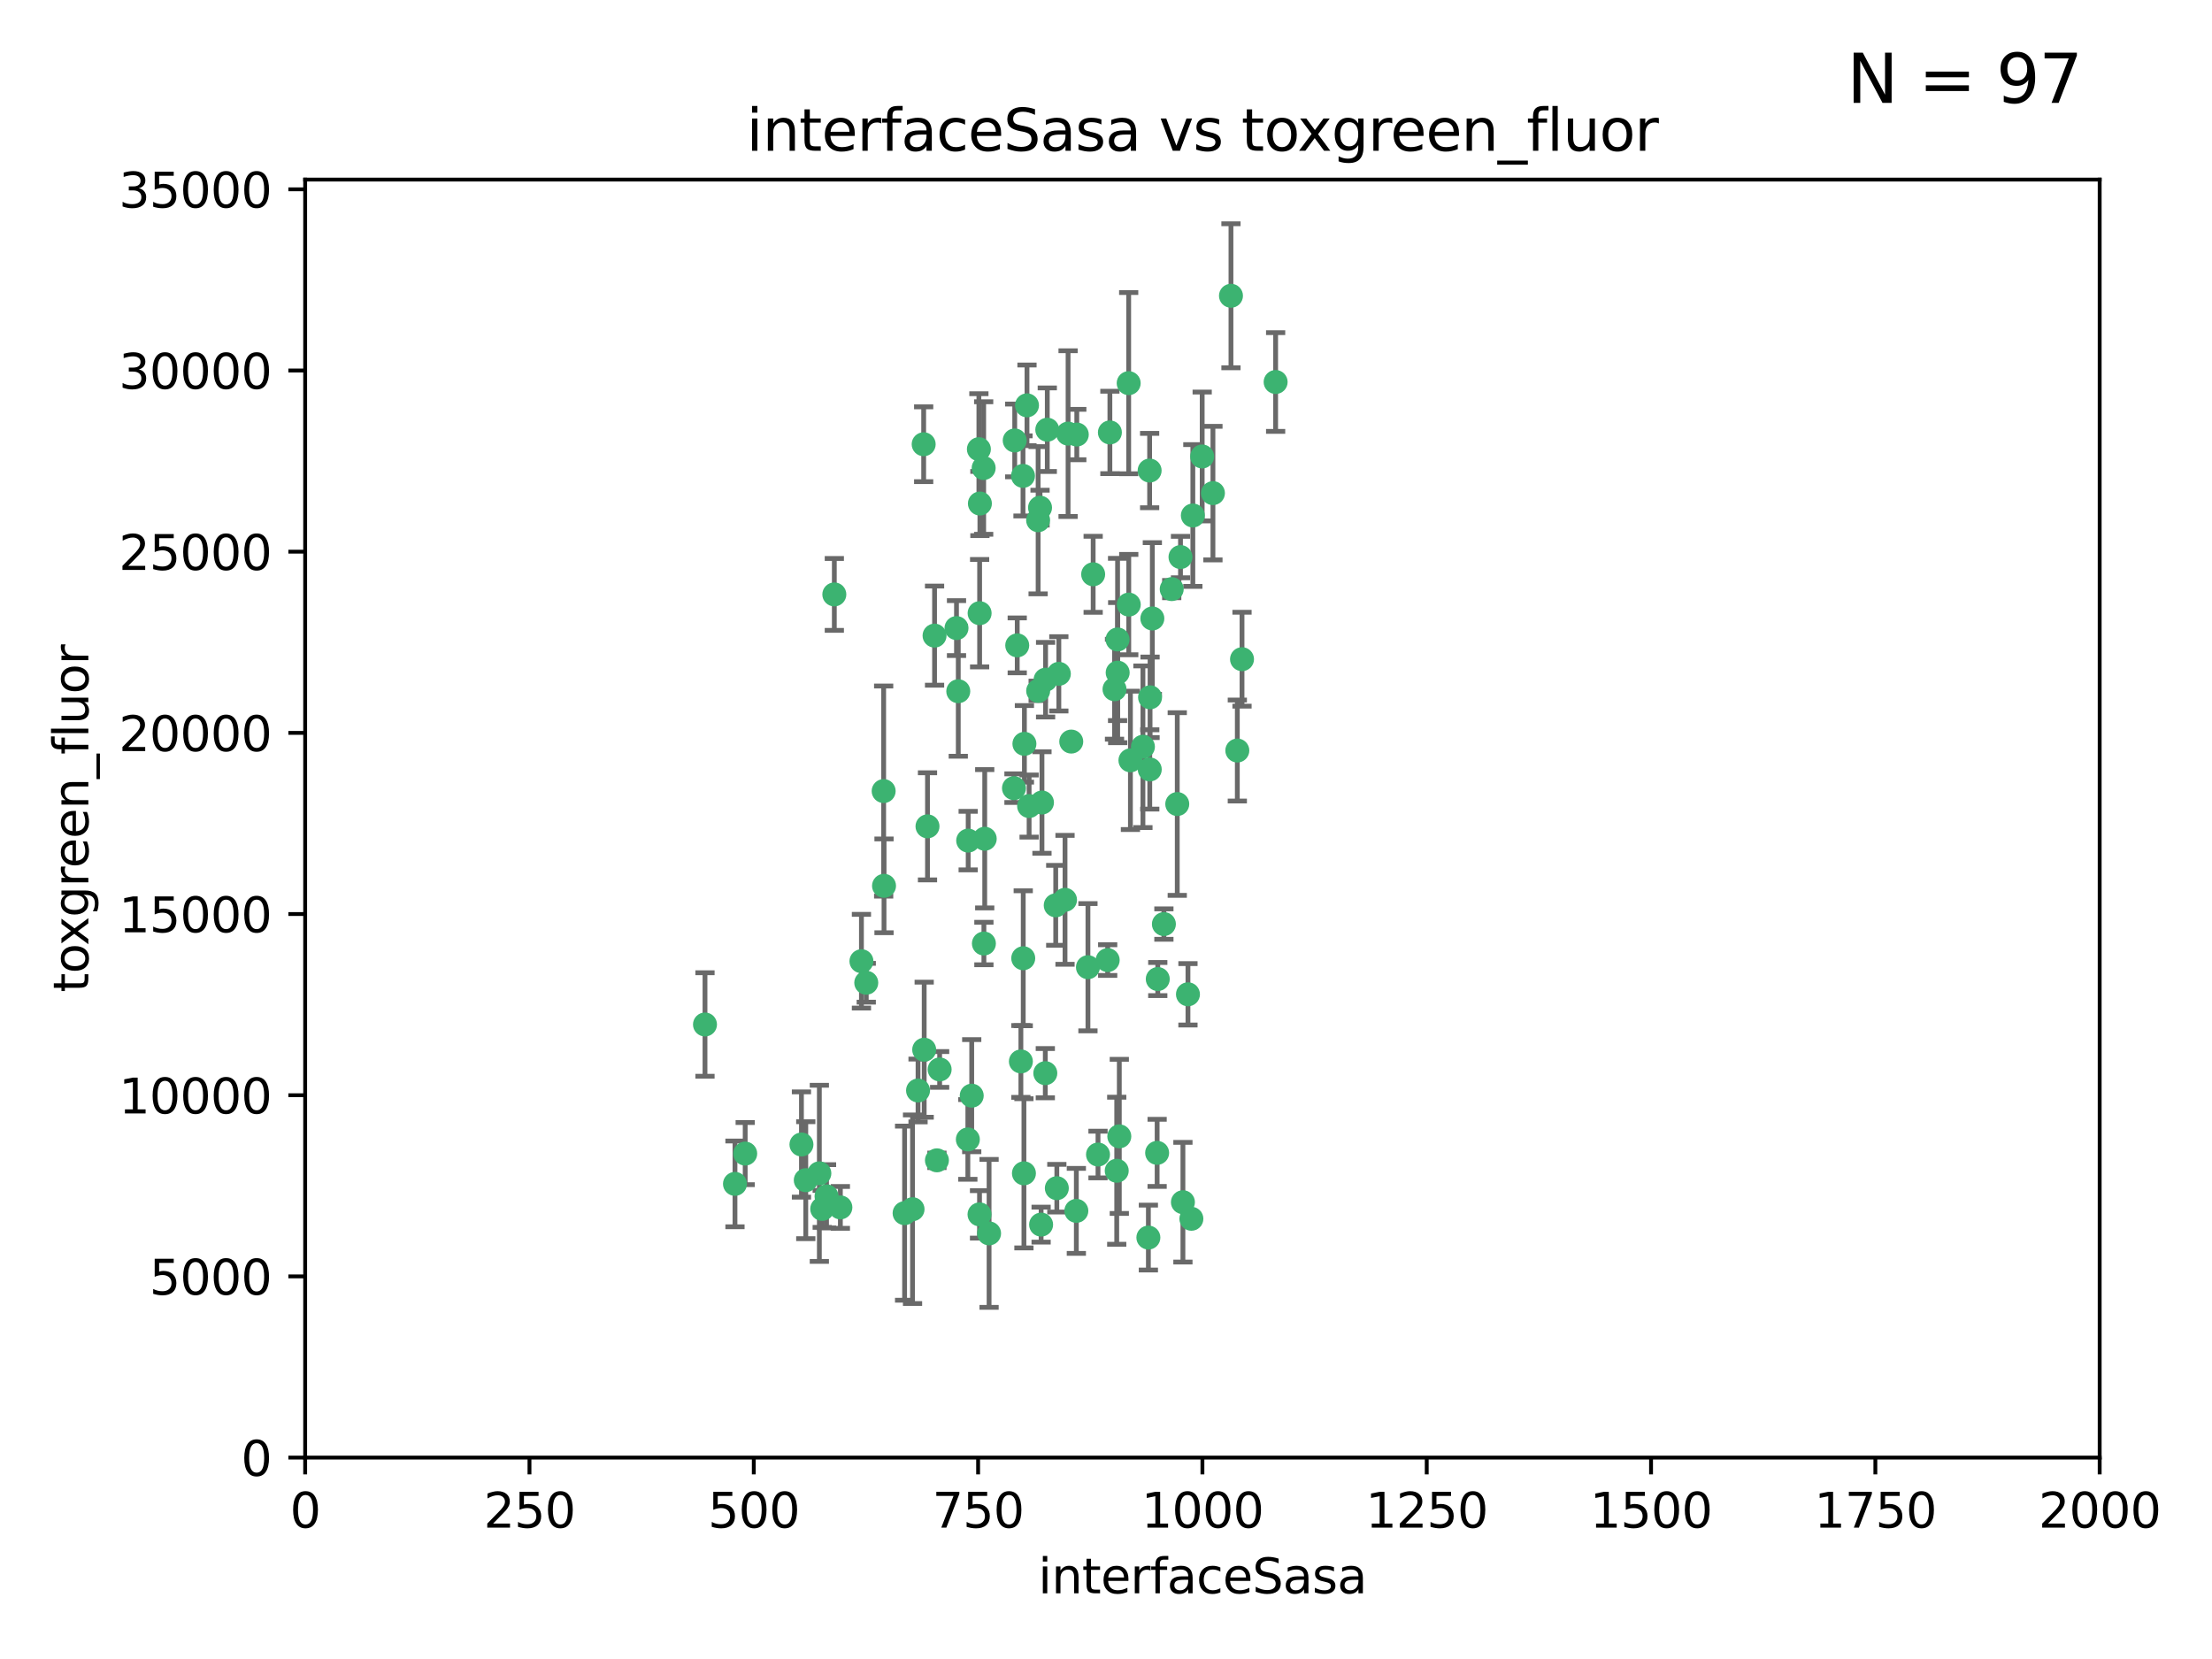 <?xml version="1.0" encoding="utf-8" standalone="no"?>
<!DOCTYPE svg PUBLIC "-//W3C//DTD SVG 1.1//EN"
  "http://www.w3.org/Graphics/SVG/1.1/DTD/svg11.dtd">
<svg xmlns:xlink="http://www.w3.org/1999/xlink" width="460.8pt" height="345.6pt" viewBox="0 0 460.8 345.6" xmlns="http://www.w3.org/2000/svg" version="1.1">
 <defs>
  <style type="text/css">*{stroke-linejoin: round; stroke-linecap: butt}</style>
 </defs>
 <g id="figure_1">
  <g id="patch_1">
   <path d="M 0 345.6 
L 460.8 345.6 
L 460.8 0 
L 0 0 
z
" style="fill: #ffffff"/>
  </g>
  <g id="axes_1">
   <g id="patch_2">
    <path d="M 63.571 303.64 
L 437.4 303.64 
L 437.4 37.411 
L 63.571 37.411 
z
" style="fill: #ffffff"/>
   </g>
   <g id="PathCollection_1">
    <defs>
     <path id="m54e52bc8fd" d="M 0 1.118 
C 0.297 1.118 0.581 1 0.791 0.791 
C 1 0.581 1.118 0.297 1.118 0 
C 1.118 -0.297 1 -0.581 0.791 -0.791 
C 0.581 -1 0.297 -1.118 0 -1.118 
C -0.297 -1.118 -0.581 -1 -0.791 -0.791 
C -1 -0.581 -1.118 -0.297 -1.118 0 
C -1.118 0.297 -1 0.581 -0.791 0.791 
C -0.581 1 -0.297 1.118 0 1.118 
z
" style="stroke: #3cb371"/>
    </defs>
    <g clip-path="url(#p670f2b1dca)">
     <use xlink:href="#m54e52bc8fd" x="239.489" y="98.026" style="fill: #3cb371; stroke: #3cb371"/>
     <use xlink:href="#m54e52bc8fd" x="250.437" y="95.094" style="fill: #3cb371; stroke: #3cb371"/>
     <use xlink:href="#m54e52bc8fd" x="218.168" y="89.516" style="fill: #3cb371; stroke: #3cb371"/>
     <use xlink:href="#m54e52bc8fd" x="265.738" y="79.578" style="fill: #3cb371; stroke: #3cb371"/>
     <use xlink:href="#m54e52bc8fd" x="245.919" y="116.045" style="fill: #3cb371; stroke: #3cb371"/>
     <use xlink:href="#m54e52bc8fd" x="252.676" y="102.727" style="fill: #3cb371; stroke: #3cb371"/>
     <use xlink:href="#m54e52bc8fd" x="240.054" y="128.839" style="fill: #3cb371; stroke: #3cb371"/>
     <use xlink:href="#m54e52bc8fd" x="258.734" y="137.321" style="fill: #3cb371; stroke: #3cb371"/>
     <use xlink:href="#m54e52bc8fd" x="235.488" y="158.394" style="fill: #3cb371; stroke: #3cb371"/>
     <use xlink:href="#m54e52bc8fd" x="211.385" y="91.754" style="fill: #3cb371; stroke: #3cb371"/>
     <use xlink:href="#m54e52bc8fd" x="235.142" y="125.947" style="fill: #3cb371; stroke: #3cb371"/>
     <use xlink:href="#m54e52bc8fd" x="223.161" y="154.483" style="fill: #3cb371; stroke: #3cb371"/>
     <use xlink:href="#m54e52bc8fd" x="248.491" y="107.386" style="fill: #3cb371; stroke: #3cb371"/>
     <use xlink:href="#m54e52bc8fd" x="227.725" y="119.635" style="fill: #3cb371; stroke: #3cb371"/>
     <use xlink:href="#m54e52bc8fd" x="235.125" y="79.819" style="fill: #3cb371; stroke: #3cb371"/>
     <use xlink:href="#m54e52bc8fd" x="244.091" y="122.72" style="fill: #3cb371; stroke: #3cb371"/>
     <use xlink:href="#m54e52bc8fd" x="241.185" y="203.953" style="fill: #3cb371; stroke: #3cb371"/>
     <use xlink:href="#m54e52bc8fd" x="211.908" y="134.443" style="fill: #3cb371; stroke: #3cb371"/>
     <use xlink:href="#m54e52bc8fd" x="231.211" y="90.084" style="fill: #3cb371; stroke: #3cb371"/>
     <use xlink:href="#m54e52bc8fd" x="213.404" y="154.954" style="fill: #3cb371; stroke: #3cb371"/>
     <use xlink:href="#m54e52bc8fd" x="204.131" y="104.896" style="fill: #3cb371; stroke: #3cb371"/>
     <use xlink:href="#m54e52bc8fd" x="257.757" y="156.348" style="fill: #3cb371; stroke: #3cb371"/>
     <use xlink:href="#m54e52bc8fd" x="216.658" y="105.756" style="fill: #3cb371; stroke: #3cb371"/>
     <use xlink:href="#m54e52bc8fd" x="204.916" y="97.498" style="fill: #3cb371; stroke: #3cb371"/>
     <use xlink:href="#m54e52bc8fd" x="192.417" y="92.545" style="fill: #3cb371; stroke: #3cb371"/>
     <use xlink:href="#m54e52bc8fd" x="216.269" y="143.916" style="fill: #3cb371; stroke: #3cb371"/>
     <use xlink:href="#m54e52bc8fd" x="222.501" y="90.332" style="fill: #3cb371; stroke: #3cb371"/>
     <use xlink:href="#m54e52bc8fd" x="230.751" y="200.005" style="fill: #3cb371; stroke: #3cb371"/>
     <use xlink:href="#m54e52bc8fd" x="199.256" y="130.84" style="fill: #3cb371; stroke: #3cb371"/>
     <use xlink:href="#m54e52bc8fd" x="216.882" y="255.109" style="fill: #3cb371; stroke: #3cb371"/>
     <use xlink:href="#m54e52bc8fd" x="213.159" y="199.62" style="fill: #3cb371; stroke: #3cb371"/>
     <use xlink:href="#m54e52bc8fd" x="216.26" y="108.373" style="fill: #3cb371; stroke: #3cb371"/>
     <use xlink:href="#m54e52bc8fd" x="220.577" y="140.37" style="fill: #3cb371; stroke: #3cb371"/>
     <use xlink:href="#m54e52bc8fd" x="217.06" y="167.179" style="fill: #3cb371; stroke: #3cb371"/>
     <use xlink:href="#m54e52bc8fd" x="214.383" y="167.916" style="fill: #3cb371; stroke: #3cb371"/>
     <use xlink:href="#m54e52bc8fd" x="203.92" y="93.572" style="fill: #3cb371; stroke: #3cb371"/>
     <use xlink:href="#m54e52bc8fd" x="204.073" y="127.738" style="fill: #3cb371; stroke: #3cb371"/>
     <use xlink:href="#m54e52bc8fd" x="239.579" y="145.262" style="fill: #3cb371; stroke: #3cb371"/>
     <use xlink:href="#m54e52bc8fd" x="221.863" y="187.448" style="fill: #3cb371; stroke: #3cb371"/>
     <use xlink:href="#m54e52bc8fd" x="232.833" y="140.122" style="fill: #3cb371; stroke: #3cb371"/>
     <use xlink:href="#m54e52bc8fd" x="232.635" y="243.887" style="fill: #3cb371; stroke: #3cb371"/>
     <use xlink:href="#m54e52bc8fd" x="256.433" y="61.614" style="fill: #3cb371; stroke: #3cb371"/>
     <use xlink:href="#m54e52bc8fd" x="219.927" y="188.597" style="fill: #3cb371; stroke: #3cb371"/>
     <use xlink:href="#m54e52bc8fd" x="213.94" y="84.44" style="fill: #3cb371; stroke: #3cb371"/>
     <use xlink:href="#m54e52bc8fd" x="194.686" y="132.411" style="fill: #3cb371; stroke: #3cb371"/>
     <use xlink:href="#m54e52bc8fd" x="248.185" y="253.893" style="fill: #3cb371; stroke: #3cb371"/>
     <use xlink:href="#m54e52bc8fd" x="220.157" y="247.522" style="fill: #3cb371; stroke: #3cb371"/>
     <use xlink:href="#m54e52bc8fd" x="213.11" y="99.14" style="fill: #3cb371; stroke: #3cb371"/>
     <use xlink:href="#m54e52bc8fd" x="180.458" y="204.723" style="fill: #3cb371; stroke: #3cb371"/>
     <use xlink:href="#m54e52bc8fd" x="211.23" y="164.19" style="fill: #3cb371; stroke: #3cb371"/>
     <use xlink:href="#m54e52bc8fd" x="238.093" y="155.561" style="fill: #3cb371; stroke: #3cb371"/>
     <use xlink:href="#m54e52bc8fd" x="199.626" y="143.999" style="fill: #3cb371; stroke: #3cb371"/>
     <use xlink:href="#m54e52bc8fd" x="246.424" y="250.441" style="fill: #3cb371; stroke: #3cb371"/>
     <use xlink:href="#m54e52bc8fd" x="193.215" y="172.143" style="fill: #3cb371; stroke: #3cb371"/>
     <use xlink:href="#m54e52bc8fd" x="232.811" y="133.213" style="fill: #3cb371; stroke: #3cb371"/>
     <use xlink:href="#m54e52bc8fd" x="224.314" y="90.523" style="fill: #3cb371; stroke: #3cb371"/>
     <use xlink:href="#m54e52bc8fd" x="239.516" y="160.289" style="fill: #3cb371; stroke: #3cb371"/>
     <use xlink:href="#m54e52bc8fd" x="204.964" y="196.552" style="fill: #3cb371; stroke: #3cb371"/>
     <use xlink:href="#m54e52bc8fd" x="190.099" y="251.902" style="fill: #3cb371; stroke: #3cb371"/>
     <use xlink:href="#m54e52bc8fd" x="212.669" y="221.118" style="fill: #3cb371; stroke: #3cb371"/>
     <use xlink:href="#m54e52bc8fd" x="205.136" y="174.728" style="fill: #3cb371; stroke: #3cb371"/>
     <use xlink:href="#m54e52bc8fd" x="201.621" y="237.366" style="fill: #3cb371; stroke: #3cb371"/>
     <use xlink:href="#m54e52bc8fd" x="213.303" y="244.424" style="fill: #3cb371; stroke: #3cb371"/>
     <use xlink:href="#m54e52bc8fd" x="217.815" y="141.593" style="fill: #3cb371; stroke: #3cb371"/>
     <use xlink:href="#m54e52bc8fd" x="201.69" y="175.112" style="fill: #3cb371; stroke: #3cb371"/>
     <use xlink:href="#m54e52bc8fd" x="247.473" y="207.131" style="fill: #3cb371; stroke: #3cb371"/>
     <use xlink:href="#m54e52bc8fd" x="242.461" y="192.502" style="fill: #3cb371; stroke: #3cb371"/>
     <use xlink:href="#m54e52bc8fd" x="175.066" y="251.524" style="fill: #3cb371; stroke: #3cb371"/>
     <use xlink:href="#m54e52bc8fd" x="233.172" y="236.725" style="fill: #3cb371; stroke: #3cb371"/>
     <use xlink:href="#m54e52bc8fd" x="206.043" y="256.937" style="fill: #3cb371; stroke: #3cb371"/>
     <use xlink:href="#m54e52bc8fd" x="192.525" y="218.674" style="fill: #3cb371; stroke: #3cb371"/>
     <use xlink:href="#m54e52bc8fd" x="184.082" y="164.794" style="fill: #3cb371; stroke: #3cb371"/>
     <use xlink:href="#m54e52bc8fd" x="232.174" y="143.576" style="fill: #3cb371; stroke: #3cb371"/>
     <use xlink:href="#m54e52bc8fd" x="239.228" y="257.808" style="fill: #3cb371; stroke: #3cb371"/>
     <use xlink:href="#m54e52bc8fd" x="179.453" y="200.236" style="fill: #3cb371; stroke: #3cb371"/>
     <use xlink:href="#m54e52bc8fd" x="167.858" y="245.856" style="fill: #3cb371; stroke: #3cb371"/>
     <use xlink:href="#m54e52bc8fd" x="166.957" y="238.42" style="fill: #3cb371; stroke: #3cb371"/>
     <use xlink:href="#m54e52bc8fd" x="224.222" y="252.246" style="fill: #3cb371; stroke: #3cb371"/>
     <use xlink:href="#m54e52bc8fd" x="228.736" y="240.511" style="fill: #3cb371; stroke: #3cb371"/>
     <use xlink:href="#m54e52bc8fd" x="241.052" y="240.162" style="fill: #3cb371; stroke: #3cb371"/>
     <use xlink:href="#m54e52bc8fd" x="171.281" y="251.838" style="fill: #3cb371; stroke: #3cb371"/>
     <use xlink:href="#m54e52bc8fd" x="245.245" y="167.495" style="fill: #3cb371; stroke: #3cb371"/>
     <use xlink:href="#m54e52bc8fd" x="188.445" y="252.723" style="fill: #3cb371; stroke: #3cb371"/>
     <use xlink:href="#m54e52bc8fd" x="217.757" y="223.562" style="fill: #3cb371; stroke: #3cb371"/>
     <use xlink:href="#m54e52bc8fd" x="170.686" y="244.428" style="fill: #3cb371; stroke: #3cb371"/>
     <use xlink:href="#m54e52bc8fd" x="172.183" y="249.211" style="fill: #3cb371; stroke: #3cb371"/>
     <use xlink:href="#m54e52bc8fd" x="191.245" y="227.169" style="fill: #3cb371; stroke: #3cb371"/>
     <use xlink:href="#m54e52bc8fd" x="173.806" y="123.828" style="fill: #3cb371; stroke: #3cb371"/>
     <use xlink:href="#m54e52bc8fd" x="155.238" y="240.314" style="fill: #3cb371; stroke: #3cb371"/>
     <use xlink:href="#m54e52bc8fd" x="195.181" y="241.718" style="fill: #3cb371; stroke: #3cb371"/>
     <use xlink:href="#m54e52bc8fd" x="204.052" y="252.978" style="fill: #3cb371; stroke: #3cb371"/>
     <use xlink:href="#m54e52bc8fd" x="195.744" y="222.785" style="fill: #3cb371; stroke: #3cb371"/>
     <use xlink:href="#m54e52bc8fd" x="226.639" y="201.488" style="fill: #3cb371; stroke: #3cb371"/>
     <use xlink:href="#m54e52bc8fd" x="184.157" y="184.534" style="fill: #3cb371; stroke: #3cb371"/>
     <use xlink:href="#m54e52bc8fd" x="153.109" y="246.624" style="fill: #3cb371; stroke: #3cb371"/>
     <use xlink:href="#m54e52bc8fd" x="146.862" y="213.42" style="fill: #3cb371; stroke: #3cb371"/>
     <use xlink:href="#m54e52bc8fd" x="202.428" y="228.248" style="fill: #3cb371; stroke: #3cb371"/>
    </g>
   </g>
   <g id="matplotlib.axis_1">
    <g id="xtick_1">
     <g id="line2d_1">
      <defs>
       <path id="m6e243a782f" d="M 0 0 
L 0 3.5 
" style="stroke: #000000; stroke-width: 0.8"/>
      </defs>
      <g>
       <use xlink:href="#m6e243a782f" x="63.571" y="303.64" style="stroke: #000000; stroke-width: 0.8"/>
      </g>
     </g>
     <g id="text_1">
      <!-- 0 -->
      <g transform="translate(60.39 318.238)scale(0.1 -0.1)">
       <defs>
        <path id="DejaVuSans-30" d="M 2034 4250 
Q 1547 4250 1301 3770 
Q 1056 3291 1056 2328 
Q 1056 1369 1301 889 
Q 1547 409 2034 409 
Q 2525 409 2770 889 
Q 3016 1369 3016 2328 
Q 3016 3291 2770 3770 
Q 2525 4250 2034 4250 
z
M 2034 4750 
Q 2819 4750 3233 4129 
Q 3647 3509 3647 2328 
Q 3647 1150 3233 529 
Q 2819 -91 2034 -91 
Q 1250 -91 836 529 
Q 422 1150 422 2328 
Q 422 3509 836 4129 
Q 1250 4750 2034 4750 
z
" transform="scale(0.016)"/>
       </defs>
       <use xlink:href="#DejaVuSans-30"/>
      </g>
     </g>
    </g>
    <g id="xtick_2">
     <g id="line2d_2">
      <g>
       <use xlink:href="#m6e243a782f" x="110.3" y="303.64" style="stroke: #000000; stroke-width: 0.8"/>
      </g>
     </g>
     <g id="text_2">
      <!-- 250 -->
      <g transform="translate(100.756 318.238)scale(0.1 -0.1)">
       <defs>
        <path id="DejaVuSans-32" d="M 1228 531 
L 3431 531 
L 3431 0 
L 469 0 
L 469 531 
Q 828 903 1448 1529 
Q 2069 2156 2228 2338 
Q 2531 2678 2651 2914 
Q 2772 3150 2772 3378 
Q 2772 3750 2511 3984 
Q 2250 4219 1831 4219 
Q 1534 4219 1204 4116 
Q 875 4013 500 3803 
L 500 4441 
Q 881 4594 1212 4672 
Q 1544 4750 1819 4750 
Q 2544 4750 2975 4387 
Q 3406 4025 3406 3419 
Q 3406 3131 3298 2873 
Q 3191 2616 2906 2266 
Q 2828 2175 2409 1742 
Q 1991 1309 1228 531 
z
" transform="scale(0.016)"/>
        <path id="DejaVuSans-35" d="M 691 4666 
L 3169 4666 
L 3169 4134 
L 1269 4134 
L 1269 2991 
Q 1406 3038 1543 3061 
Q 1681 3084 1819 3084 
Q 2600 3084 3056 2656 
Q 3513 2228 3513 1497 
Q 3513 744 3044 326 
Q 2575 -91 1722 -91 
Q 1428 -91 1123 -41 
Q 819 9 494 109 
L 494 744 
Q 775 591 1075 516 
Q 1375 441 1709 441 
Q 2250 441 2565 725 
Q 2881 1009 2881 1497 
Q 2881 1984 2565 2268 
Q 2250 2553 1709 2553 
Q 1456 2553 1204 2497 
Q 953 2441 691 2322 
L 691 4666 
z
" transform="scale(0.016)"/>
       </defs>
       <use xlink:href="#DejaVuSans-32"/>
       <use xlink:href="#DejaVuSans-35" x="63.623"/>
       <use xlink:href="#DejaVuSans-30" x="127.246"/>
      </g>
     </g>
    </g>
    <g id="xtick_3">
     <g id="line2d_3">
      <g>
       <use xlink:href="#m6e243a782f" x="157.028" y="303.64" style="stroke: #000000; stroke-width: 0.8"/>
      </g>
     </g>
     <g id="text_3">
      <!-- 500 -->
      <g transform="translate(147.485 318.238)scale(0.1 -0.1)">
       <use xlink:href="#DejaVuSans-35"/>
       <use xlink:href="#DejaVuSans-30" x="63.623"/>
       <use xlink:href="#DejaVuSans-30" x="127.246"/>
      </g>
     </g>
    </g>
    <g id="xtick_4">
     <g id="line2d_4">
      <g>
       <use xlink:href="#m6e243a782f" x="203.757" y="303.64" style="stroke: #000000; stroke-width: 0.8"/>
      </g>
     </g>
     <g id="text_4">
      <!-- 750 -->
      <g transform="translate(194.213 318.238)scale(0.1 -0.1)">
       <defs>
        <path id="DejaVuSans-37" d="M 525 4666 
L 3525 4666 
L 3525 4397 
L 1831 0 
L 1172 0 
L 2766 4134 
L 525 4134 
L 525 4666 
z
" transform="scale(0.016)"/>
       </defs>
       <use xlink:href="#DejaVuSans-37"/>
       <use xlink:href="#DejaVuSans-35" x="63.623"/>
       <use xlink:href="#DejaVuSans-30" x="127.246"/>
      </g>
     </g>
    </g>
    <g id="xtick_5">
     <g id="line2d_5">
      <g>
       <use xlink:href="#m6e243a782f" x="250.486" y="303.64" style="stroke: #000000; stroke-width: 0.8"/>
      </g>
     </g>
     <g id="text_5">
      <!-- 1000 -->
      <g transform="translate(237.761 318.238)scale(0.1 -0.1)">
       <defs>
        <path id="DejaVuSans-31" d="M 794 531 
L 1825 531 
L 1825 4091 
L 703 3866 
L 703 4441 
L 1819 4666 
L 2450 4666 
L 2450 531 
L 3481 531 
L 3481 0 
L 794 0 
L 794 531 
z
" transform="scale(0.016)"/>
       </defs>
       <use xlink:href="#DejaVuSans-31"/>
       <use xlink:href="#DejaVuSans-30" x="63.623"/>
       <use xlink:href="#DejaVuSans-30" x="127.246"/>
       <use xlink:href="#DejaVuSans-30" x="190.869"/>
      </g>
     </g>
    </g>
    <g id="xtick_6">
     <g id="line2d_6">
      <g>
       <use xlink:href="#m6e243a782f" x="297.214" y="303.64" style="stroke: #000000; stroke-width: 0.8"/>
      </g>
     </g>
     <g id="text_6">
      <!-- 1250 -->
      <g transform="translate(284.489 318.238)scale(0.1 -0.1)">
       <use xlink:href="#DejaVuSans-31"/>
       <use xlink:href="#DejaVuSans-32" x="63.623"/>
       <use xlink:href="#DejaVuSans-35" x="127.246"/>
       <use xlink:href="#DejaVuSans-30" x="190.869"/>
      </g>
     </g>
    </g>
    <g id="xtick_7">
     <g id="line2d_7">
      <g>
       <use xlink:href="#m6e243a782f" x="343.943" y="303.64" style="stroke: #000000; stroke-width: 0.8"/>
      </g>
     </g>
     <g id="text_7">
      <!-- 1500 -->
      <g transform="translate(331.218 318.238)scale(0.1 -0.1)">
       <use xlink:href="#DejaVuSans-31"/>
       <use xlink:href="#DejaVuSans-35" x="63.623"/>
       <use xlink:href="#DejaVuSans-30" x="127.246"/>
       <use xlink:href="#DejaVuSans-30" x="190.869"/>
      </g>
     </g>
    </g>
    <g id="xtick_8">
     <g id="line2d_8">
      <g>
       <use xlink:href="#m6e243a782f" x="390.671" y="303.64" style="stroke: #000000; stroke-width: 0.8"/>
      </g>
     </g>
     <g id="text_8">
      <!-- 1750 -->
      <g transform="translate(377.946 318.238)scale(0.1 -0.1)">
       <use xlink:href="#DejaVuSans-31"/>
       <use xlink:href="#DejaVuSans-37" x="63.623"/>
       <use xlink:href="#DejaVuSans-35" x="127.246"/>
       <use xlink:href="#DejaVuSans-30" x="190.869"/>
      </g>
     </g>
    </g>
    <g id="xtick_9">
     <g id="line2d_9">
      <g>
       <use xlink:href="#m6e243a782f" x="437.4" y="303.64" style="stroke: #000000; stroke-width: 0.8"/>
      </g>
     </g>
     <g id="text_9">
      <!-- 2000 -->
      <g transform="translate(424.675 318.238)scale(0.1 -0.1)">
       <use xlink:href="#DejaVuSans-32"/>
       <use xlink:href="#DejaVuSans-30" x="63.623"/>
       <use xlink:href="#DejaVuSans-30" x="127.246"/>
       <use xlink:href="#DejaVuSans-30" x="190.869"/>
      </g>
     </g>
    </g>
    <g id="text_10">
     <!-- interfaceSasa -->
     <g transform="translate(216.279 331.917)scale(0.1 -0.1)">
      <defs>
       <path id="DejaVuSans-69" d="M 603 3500 
L 1178 3500 
L 1178 0 
L 603 0 
L 603 3500 
z
M 603 4863 
L 1178 4863 
L 1178 4134 
L 603 4134 
L 603 4863 
z
" transform="scale(0.016)"/>
       <path id="DejaVuSans-6e" d="M 3513 2113 
L 3513 0 
L 2938 0 
L 2938 2094 
Q 2938 2591 2744 2837 
Q 2550 3084 2163 3084 
Q 1697 3084 1428 2787 
Q 1159 2491 1159 1978 
L 1159 0 
L 581 0 
L 581 3500 
L 1159 3500 
L 1159 2956 
Q 1366 3272 1645 3428 
Q 1925 3584 2291 3584 
Q 2894 3584 3203 3211 
Q 3513 2838 3513 2113 
z
" transform="scale(0.016)"/>
       <path id="DejaVuSans-74" d="M 1172 4494 
L 1172 3500 
L 2356 3500 
L 2356 3053 
L 1172 3053 
L 1172 1153 
Q 1172 725 1289 603 
Q 1406 481 1766 481 
L 2356 481 
L 2356 0 
L 1766 0 
Q 1100 0 847 248 
Q 594 497 594 1153 
L 594 3053 
L 172 3053 
L 172 3500 
L 594 3500 
L 594 4494 
L 1172 4494 
z
" transform="scale(0.016)"/>
       <path id="DejaVuSans-65" d="M 3597 1894 
L 3597 1613 
L 953 1613 
Q 991 1019 1311 708 
Q 1631 397 2203 397 
Q 2534 397 2845 478 
Q 3156 559 3463 722 
L 3463 178 
Q 3153 47 2828 -22 
Q 2503 -91 2169 -91 
Q 1331 -91 842 396 
Q 353 884 353 1716 
Q 353 2575 817 3079 
Q 1281 3584 2069 3584 
Q 2775 3584 3186 3129 
Q 3597 2675 3597 1894 
z
M 3022 2063 
Q 3016 2534 2758 2815 
Q 2500 3097 2075 3097 
Q 1594 3097 1305 2825 
Q 1016 2553 972 2059 
L 3022 2063 
z
" transform="scale(0.016)"/>
       <path id="DejaVuSans-72" d="M 2631 2963 
Q 2534 3019 2420 3045 
Q 2306 3072 2169 3072 
Q 1681 3072 1420 2755 
Q 1159 2438 1159 1844 
L 1159 0 
L 581 0 
L 581 3500 
L 1159 3500 
L 1159 2956 
Q 1341 3275 1631 3429 
Q 1922 3584 2338 3584 
Q 2397 3584 2469 3576 
Q 2541 3569 2628 3553 
L 2631 2963 
z
" transform="scale(0.016)"/>
       <path id="DejaVuSans-66" d="M 2375 4863 
L 2375 4384 
L 1825 4384 
Q 1516 4384 1395 4259 
Q 1275 4134 1275 3809 
L 1275 3500 
L 2222 3500 
L 2222 3053 
L 1275 3053 
L 1275 0 
L 697 0 
L 697 3053 
L 147 3053 
L 147 3500 
L 697 3500 
L 697 3744 
Q 697 4328 969 4595 
Q 1241 4863 1831 4863 
L 2375 4863 
z
" transform="scale(0.016)"/>
       <path id="DejaVuSans-61" d="M 2194 1759 
Q 1497 1759 1228 1600 
Q 959 1441 959 1056 
Q 959 750 1161 570 
Q 1363 391 1709 391 
Q 2188 391 2477 730 
Q 2766 1069 2766 1631 
L 2766 1759 
L 2194 1759 
z
M 3341 1997 
L 3341 0 
L 2766 0 
L 2766 531 
Q 2569 213 2275 61 
Q 1981 -91 1556 -91 
Q 1019 -91 701 211 
Q 384 513 384 1019 
Q 384 1609 779 1909 
Q 1175 2209 1959 2209 
L 2766 2209 
L 2766 2266 
Q 2766 2663 2505 2880 
Q 2244 3097 1772 3097 
Q 1472 3097 1187 3025 
Q 903 2953 641 2809 
L 641 3341 
Q 956 3463 1253 3523 
Q 1550 3584 1831 3584 
Q 2591 3584 2966 3190 
Q 3341 2797 3341 1997 
z
" transform="scale(0.016)"/>
       <path id="DejaVuSans-63" d="M 3122 3366 
L 3122 2828 
Q 2878 2963 2633 3030 
Q 2388 3097 2138 3097 
Q 1578 3097 1268 2742 
Q 959 2388 959 1747 
Q 959 1106 1268 751 
Q 1578 397 2138 397 
Q 2388 397 2633 464 
Q 2878 531 3122 666 
L 3122 134 
Q 2881 22 2623 -34 
Q 2366 -91 2075 -91 
Q 1284 -91 818 406 
Q 353 903 353 1747 
Q 353 2603 823 3093 
Q 1294 3584 2113 3584 
Q 2378 3584 2631 3529 
Q 2884 3475 3122 3366 
z
" transform="scale(0.016)"/>
       <path id="DejaVuSans-53" d="M 3425 4513 
L 3425 3897 
Q 3066 4069 2747 4153 
Q 2428 4238 2131 4238 
Q 1616 4238 1336 4038 
Q 1056 3838 1056 3469 
Q 1056 3159 1242 3001 
Q 1428 2844 1947 2747 
L 2328 2669 
Q 3034 2534 3370 2195 
Q 3706 1856 3706 1288 
Q 3706 609 3251 259 
Q 2797 -91 1919 -91 
Q 1588 -91 1214 -16 
Q 841 59 441 206 
L 441 856 
Q 825 641 1194 531 
Q 1563 422 1919 422 
Q 2459 422 2753 634 
Q 3047 847 3047 1241 
Q 3047 1584 2836 1778 
Q 2625 1972 2144 2069 
L 1759 2144 
Q 1053 2284 737 2584 
Q 422 2884 422 3419 
Q 422 4038 858 4394 
Q 1294 4750 2059 4750 
Q 2388 4750 2728 4690 
Q 3069 4631 3425 4513 
z
" transform="scale(0.016)"/>
       <path id="DejaVuSans-73" d="M 2834 3397 
L 2834 2853 
Q 2591 2978 2328 3040 
Q 2066 3103 1784 3103 
Q 1356 3103 1142 2972 
Q 928 2841 928 2578 
Q 928 2378 1081 2264 
Q 1234 2150 1697 2047 
L 1894 2003 
Q 2506 1872 2764 1633 
Q 3022 1394 3022 966 
Q 3022 478 2636 193 
Q 2250 -91 1575 -91 
Q 1294 -91 989 -36 
Q 684 19 347 128 
L 347 722 
Q 666 556 975 473 
Q 1284 391 1588 391 
Q 1994 391 2212 530 
Q 2431 669 2431 922 
Q 2431 1156 2273 1281 
Q 2116 1406 1581 1522 
L 1381 1569 
Q 847 1681 609 1914 
Q 372 2147 372 2553 
Q 372 3047 722 3315 
Q 1072 3584 1716 3584 
Q 2034 3584 2315 3537 
Q 2597 3491 2834 3397 
z
" transform="scale(0.016)"/>
      </defs>
      <use xlink:href="#DejaVuSans-69"/>
      <use xlink:href="#DejaVuSans-6e" x="27.783"/>
      <use xlink:href="#DejaVuSans-74" x="91.162"/>
      <use xlink:href="#DejaVuSans-65" x="130.371"/>
      <use xlink:href="#DejaVuSans-72" x="191.895"/>
      <use xlink:href="#DejaVuSans-66" x="233.008"/>
      <use xlink:href="#DejaVuSans-61" x="268.213"/>
      <use xlink:href="#DejaVuSans-63" x="329.492"/>
      <use xlink:href="#DejaVuSans-65" x="384.473"/>
      <use xlink:href="#DejaVuSans-53" x="445.996"/>
      <use xlink:href="#DejaVuSans-61" x="509.473"/>
      <use xlink:href="#DejaVuSans-73" x="570.752"/>
      <use xlink:href="#DejaVuSans-61" x="622.852"/>
     </g>
    </g>
   </g>
   <g id="matplotlib.axis_2">
    <g id="ytick_1">
     <g id="line2d_10">
      <defs>
       <path id="m21e6fc9412" d="M 0 0 
L -3.5 0 
" style="stroke: #000000; stroke-width: 0.8"/>
      </defs>
      <g>
       <use xlink:href="#m21e6fc9412" x="63.571" y="303.64" style="stroke: #000000; stroke-width: 0.8"/>
      </g>
     </g>
     <g id="text_11">
      <!-- 0 -->
      <g transform="translate(50.209 307.439)scale(0.1 -0.1)">
       <use xlink:href="#DejaVuSans-30"/>
      </g>
     </g>
    </g>
    <g id="ytick_2">
     <g id="line2d_11">
      <g>
       <use xlink:href="#m21e6fc9412" x="63.571" y="265.897" style="stroke: #000000; stroke-width: 0.8"/>
      </g>
     </g>
     <g id="text_12">
      <!-- 5000 -->
      <g transform="translate(31.121 269.696)scale(0.1 -0.1)">
       <use xlink:href="#DejaVuSans-35"/>
       <use xlink:href="#DejaVuSans-30" x="63.623"/>
       <use xlink:href="#DejaVuSans-30" x="127.246"/>
       <use xlink:href="#DejaVuSans-30" x="190.869"/>
      </g>
     </g>
    </g>
    <g id="ytick_3">
     <g id="line2d_12">
      <g>
       <use xlink:href="#m21e6fc9412" x="63.571" y="228.154" style="stroke: #000000; stroke-width: 0.8"/>
      </g>
     </g>
     <g id="text_13">
      <!-- 10000 -->
      <g transform="translate(24.759 231.953)scale(0.1 -0.1)">
       <use xlink:href="#DejaVuSans-31"/>
       <use xlink:href="#DejaVuSans-30" x="63.623"/>
       <use xlink:href="#DejaVuSans-30" x="127.246"/>
       <use xlink:href="#DejaVuSans-30" x="190.869"/>
       <use xlink:href="#DejaVuSans-30" x="254.492"/>
      </g>
     </g>
    </g>
    <g id="ytick_4">
     <g id="line2d_13">
      <g>
       <use xlink:href="#m21e6fc9412" x="63.571" y="190.411" style="stroke: #000000; stroke-width: 0.8"/>
      </g>
     </g>
     <g id="text_14">
      <!-- 15000 -->
      <g transform="translate(24.759 194.21)scale(0.1 -0.1)">
       <use xlink:href="#DejaVuSans-31"/>
       <use xlink:href="#DejaVuSans-35" x="63.623"/>
       <use xlink:href="#DejaVuSans-30" x="127.246"/>
       <use xlink:href="#DejaVuSans-30" x="190.869"/>
       <use xlink:href="#DejaVuSans-30" x="254.492"/>
      </g>
     </g>
    </g>
    <g id="ytick_5">
     <g id="line2d_14">
      <g>
       <use xlink:href="#m21e6fc9412" x="63.571" y="152.668" style="stroke: #000000; stroke-width: 0.8"/>
      </g>
     </g>
     <g id="text_15">
      <!-- 20000 -->
      <g transform="translate(24.759 156.467)scale(0.1 -0.1)">
       <use xlink:href="#DejaVuSans-32"/>
       <use xlink:href="#DejaVuSans-30" x="63.623"/>
       <use xlink:href="#DejaVuSans-30" x="127.246"/>
       <use xlink:href="#DejaVuSans-30" x="190.869"/>
       <use xlink:href="#DejaVuSans-30" x="254.492"/>
      </g>
     </g>
    </g>
    <g id="ytick_6">
     <g id="line2d_15">
      <g>
       <use xlink:href="#m21e6fc9412" x="63.571" y="114.925" style="stroke: #000000; stroke-width: 0.8"/>
      </g>
     </g>
     <g id="text_16">
      <!-- 25000 -->
      <g transform="translate(24.759 118.724)scale(0.1 -0.1)">
       <use xlink:href="#DejaVuSans-32"/>
       <use xlink:href="#DejaVuSans-35" x="63.623"/>
       <use xlink:href="#DejaVuSans-30" x="127.246"/>
       <use xlink:href="#DejaVuSans-30" x="190.869"/>
       <use xlink:href="#DejaVuSans-30" x="254.492"/>
      </g>
     </g>
    </g>
    <g id="ytick_7">
     <g id="line2d_16">
      <g>
       <use xlink:href="#m21e6fc9412" x="63.571" y="77.181" style="stroke: #000000; stroke-width: 0.8"/>
      </g>
     </g>
     <g id="text_17">
      <!-- 30000 -->
      <g transform="translate(24.759 80.981)scale(0.1 -0.1)">
       <defs>
        <path id="DejaVuSans-33" d="M 2597 2516 
Q 3050 2419 3304 2112 
Q 3559 1806 3559 1356 
Q 3559 666 3084 287 
Q 2609 -91 1734 -91 
Q 1441 -91 1130 -33 
Q 819 25 488 141 
L 488 750 
Q 750 597 1062 519 
Q 1375 441 1716 441 
Q 2309 441 2620 675 
Q 2931 909 2931 1356 
Q 2931 1769 2642 2001 
Q 2353 2234 1838 2234 
L 1294 2234 
L 1294 2753 
L 1863 2753 
Q 2328 2753 2575 2939 
Q 2822 3125 2822 3475 
Q 2822 3834 2567 4026 
Q 2313 4219 1838 4219 
Q 1578 4219 1281 4162 
Q 984 4106 628 3988 
L 628 4550 
Q 988 4650 1302 4700 
Q 1616 4750 1894 4750 
Q 2613 4750 3031 4423 
Q 3450 4097 3450 3541 
Q 3450 3153 3228 2886 
Q 3006 2619 2597 2516 
z
" transform="scale(0.016)"/>
       </defs>
       <use xlink:href="#DejaVuSans-33"/>
       <use xlink:href="#DejaVuSans-30" x="63.623"/>
       <use xlink:href="#DejaVuSans-30" x="127.246"/>
       <use xlink:href="#DejaVuSans-30" x="190.869"/>
       <use xlink:href="#DejaVuSans-30" x="254.492"/>
      </g>
     </g>
    </g>
    <g id="ytick_8">
     <g id="line2d_17">
      <g>
       <use xlink:href="#m21e6fc9412" x="63.571" y="39.438" style="stroke: #000000; stroke-width: 0.8"/>
      </g>
     </g>
     <g id="text_18">
      <!-- 35000 -->
      <g transform="translate(24.759 43.238)scale(0.1 -0.1)">
       <use xlink:href="#DejaVuSans-33"/>
       <use xlink:href="#DejaVuSans-35" x="63.623"/>
       <use xlink:href="#DejaVuSans-30" x="127.246"/>
       <use xlink:href="#DejaVuSans-30" x="190.869"/>
       <use xlink:href="#DejaVuSans-30" x="254.492"/>
      </g>
     </g>
    </g>
    <g id="text_19">
     <!-- toxgreen_fluor -->
     <g transform="translate(18.401 206.72)rotate(-90)scale(0.1 -0.1)">
      <defs>
       <path id="DejaVuSans-6f" d="M 1959 3097 
Q 1497 3097 1228 2736 
Q 959 2375 959 1747 
Q 959 1119 1226 758 
Q 1494 397 1959 397 
Q 2419 397 2687 759 
Q 2956 1122 2956 1747 
Q 2956 2369 2687 2733 
Q 2419 3097 1959 3097 
z
M 1959 3584 
Q 2709 3584 3137 3096 
Q 3566 2609 3566 1747 
Q 3566 888 3137 398 
Q 2709 -91 1959 -91 
Q 1206 -91 779 398 
Q 353 888 353 1747 
Q 353 2609 779 3096 
Q 1206 3584 1959 3584 
z
" transform="scale(0.016)"/>
       <path id="DejaVuSans-78" d="M 3513 3500 
L 2247 1797 
L 3578 0 
L 2900 0 
L 1881 1375 
L 863 0 
L 184 0 
L 1544 1831 
L 300 3500 
L 978 3500 
L 1906 2253 
L 2834 3500 
L 3513 3500 
z
" transform="scale(0.016)"/>
       <path id="DejaVuSans-67" d="M 2906 1791 
Q 2906 2416 2648 2759 
Q 2391 3103 1925 3103 
Q 1463 3103 1205 2759 
Q 947 2416 947 1791 
Q 947 1169 1205 825 
Q 1463 481 1925 481 
Q 2391 481 2648 825 
Q 2906 1169 2906 1791 
z
M 3481 434 
Q 3481 -459 3084 -895 
Q 2688 -1331 1869 -1331 
Q 1566 -1331 1297 -1286 
Q 1028 -1241 775 -1147 
L 775 -588 
Q 1028 -725 1275 -790 
Q 1522 -856 1778 -856 
Q 2344 -856 2625 -561 
Q 2906 -266 2906 331 
L 2906 616 
Q 2728 306 2450 153 
Q 2172 0 1784 0 
Q 1141 0 747 490 
Q 353 981 353 1791 
Q 353 2603 747 3093 
Q 1141 3584 1784 3584 
Q 2172 3584 2450 3431 
Q 2728 3278 2906 2969 
L 2906 3500 
L 3481 3500 
L 3481 434 
z
" transform="scale(0.016)"/>
       <path id="DejaVuSans-5f" d="M 3263 -1063 
L 3263 -1509 
L -63 -1509 
L -63 -1063 
L 3263 -1063 
z
" transform="scale(0.016)"/>
       <path id="DejaVuSans-6c" d="M 603 4863 
L 1178 4863 
L 1178 0 
L 603 0 
L 603 4863 
z
" transform="scale(0.016)"/>
       <path id="DejaVuSans-75" d="M 544 1381 
L 544 3500 
L 1119 3500 
L 1119 1403 
Q 1119 906 1312 657 
Q 1506 409 1894 409 
Q 2359 409 2629 706 
Q 2900 1003 2900 1516 
L 2900 3500 
L 3475 3500 
L 3475 0 
L 2900 0 
L 2900 538 
Q 2691 219 2414 64 
Q 2138 -91 1772 -91 
Q 1169 -91 856 284 
Q 544 659 544 1381 
z
M 1991 3584 
L 1991 3584 
z
" transform="scale(0.016)"/>
      </defs>
      <use xlink:href="#DejaVuSans-74"/>
      <use xlink:href="#DejaVuSans-6f" x="39.209"/>
      <use xlink:href="#DejaVuSans-78" x="97.266"/>
      <use xlink:href="#DejaVuSans-67" x="156.445"/>
      <use xlink:href="#DejaVuSans-72" x="219.922"/>
      <use xlink:href="#DejaVuSans-65" x="258.785"/>
      <use xlink:href="#DejaVuSans-65" x="320.309"/>
      <use xlink:href="#DejaVuSans-6e" x="381.832"/>
      <use xlink:href="#DejaVuSans-5f" x="445.211"/>
      <use xlink:href="#DejaVuSans-66" x="495.211"/>
      <use xlink:href="#DejaVuSans-6c" x="530.416"/>
      <use xlink:href="#DejaVuSans-75" x="558.199"/>
      <use xlink:href="#DejaVuSans-6f" x="621.578"/>
      <use xlink:href="#DejaVuSans-72" x="682.76"/>
     </g>
    </g>
   </g>
   <g id="LineCollection_1">
    <path d="M 239.489 105.772 
L 239.489 90.281 
" clip-path="url(#p670f2b1dca)" style="fill: none; stroke: #696969"/>
    <path d="M 250.437 108.514 
L 250.437 81.675 
" clip-path="url(#p670f2b1dca)" style="fill: none; stroke: #696969"/>
    <path d="M 218.168 98.217 
L 218.168 80.815 
" clip-path="url(#p670f2b1dca)" style="fill: none; stroke: #696969"/>
    <path d="M 265.738 89.863 
L 265.738 69.294 
" clip-path="url(#p670f2b1dca)" style="fill: none; stroke: #696969"/>
    <path d="M 245.919 120.361 
L 245.919 111.729 
" clip-path="url(#p670f2b1dca)" style="fill: none; stroke: #696969"/>
    <path d="M 252.676 116.638 
L 252.676 88.815 
" clip-path="url(#p670f2b1dca)" style="fill: none; stroke: #696969"/>
    <path d="M 240.054 144.637 
L 240.054 113.041 
" clip-path="url(#p670f2b1dca)" style="fill: none; stroke: #696969"/>
    <path d="M 258.734 147.102 
L 258.734 127.541 
" clip-path="url(#p670f2b1dca)" style="fill: none; stroke: #696969"/>
    <path d="M 235.488 172.807 
L 235.488 143.981 
" clip-path="url(#p670f2b1dca)" style="fill: none; stroke: #696969"/>
    <path d="M 211.385 99.334 
L 211.385 84.174 
" clip-path="url(#p670f2b1dca)" style="fill: none; stroke: #696969"/>
    <path d="M 235.142 136.397 
L 235.142 115.497 
" clip-path="url(#p670f2b1dca)" style="fill: none; stroke: #696969"/>
    <path d="M 223.161 155.048 
L 223.161 153.918 
" clip-path="url(#p670f2b1dca)" style="fill: none; stroke: #696969"/>
    <path d="M 248.491 122.155 
L 248.491 92.617 
" clip-path="url(#p670f2b1dca)" style="fill: none; stroke: #696969"/>
    <path d="M 227.725 127.554 
L 227.725 111.717 
" clip-path="url(#p670f2b1dca)" style="fill: none; stroke: #696969"/>
    <path d="M 235.125 98.693 
L 235.125 60.945 
" clip-path="url(#p670f2b1dca)" style="fill: none; stroke: #696969"/>
    <path d="M 244.091 124.514 
L 244.091 120.926 
" clip-path="url(#p670f2b1dca)" style="fill: none; stroke: #696969"/>
    <path d="M 241.185 207.405 
L 241.185 200.501 
" clip-path="url(#p670f2b1dca)" style="fill: none; stroke: #696969"/>
    <path d="M 211.908 140.163 
L 211.908 128.724 
" clip-path="url(#p670f2b1dca)" style="fill: none; stroke: #696969"/>
    <path d="M 231.211 98.668 
L 231.211 81.501 
" clip-path="url(#p670f2b1dca)" style="fill: none; stroke: #696969"/>
    <path d="M 213.404 162.929 
L 213.404 146.979 
" clip-path="url(#p670f2b1dca)" style="fill: none; stroke: #696969"/>
    <path d="M 204.131 111.578 
L 204.131 98.214 
" clip-path="url(#p670f2b1dca)" style="fill: none; stroke: #696969"/>
    <path d="M 257.757 166.868 
L 257.757 145.829 
" clip-path="url(#p670f2b1dca)" style="fill: none; stroke: #696969"/>
    <path d="M 216.658 109.392 
L 216.658 102.12 
" clip-path="url(#p670f2b1dca)" style="fill: none; stroke: #696969"/>
    <path d="M 204.916 111.302 
L 204.916 83.693 
" clip-path="url(#p670f2b1dca)" style="fill: none; stroke: #696969"/>
    <path d="M 192.417 100.341 
L 192.417 84.749 
" clip-path="url(#p670f2b1dca)" style="fill: none; stroke: #696969"/>
    <path d="M 216.269 145.941 
L 216.269 141.891 
" clip-path="url(#p670f2b1dca)" style="fill: none; stroke: #696969"/>
    <path d="M 222.501 107.592 
L 222.501 73.071 
" clip-path="url(#p670f2b1dca)" style="fill: none; stroke: #696969"/>
    <path d="M 230.751 203.204 
L 230.751 196.806 
" clip-path="url(#p670f2b1dca)" style="fill: none; stroke: #696969"/>
    <path d="M 199.256 136.561 
L 199.256 125.12 
" clip-path="url(#p670f2b1dca)" style="fill: none; stroke: #696969"/>
    <path d="M 216.882 258.755 
L 216.882 251.464 
" clip-path="url(#p670f2b1dca)" style="fill: none; stroke: #696969"/>
    <path d="M 213.159 213.675 
L 213.159 185.565 
" clip-path="url(#p670f2b1dca)" style="fill: none; stroke: #696969"/>
    <path d="M 216.26 123.707 
L 216.26 93.039 
" clip-path="url(#p670f2b1dca)" style="fill: none; stroke: #696969"/>
    <path d="M 220.577 148.106 
L 220.577 132.634 
" clip-path="url(#p670f2b1dca)" style="fill: none; stroke: #696969"/>
    <path d="M 217.06 177.756 
L 217.06 156.602 
" clip-path="url(#p670f2b1dca)" style="fill: none; stroke: #696969"/>
    <path d="M 214.383 174.389 
L 214.383 161.444 
" clip-path="url(#p670f2b1dca)" style="fill: none; stroke: #696969"/>
    <path d="M 203.92 105.129 
L 203.92 82.016 
" clip-path="url(#p670f2b1dca)" style="fill: none; stroke: #696969"/>
    <path d="M 204.073 138.926 
L 204.073 116.549 
" clip-path="url(#p670f2b1dca)" style="fill: none; stroke: #696969"/>
    <path d="M 239.579 153.647 
L 239.579 136.877 
" clip-path="url(#p670f2b1dca)" style="fill: none; stroke: #696969"/>
    <path d="M 221.863 200.874 
L 221.863 174.022 
" clip-path="url(#p670f2b1dca)" style="fill: none; stroke: #696969"/>
    <path d="M 232.833 154.719 
L 232.833 125.526 
" clip-path="url(#p670f2b1dca)" style="fill: none; stroke: #696969"/>
    <path d="M 232.635 259.205 
L 232.635 228.569 
" clip-path="url(#p670f2b1dca)" style="fill: none; stroke: #696969"/>
    <path d="M 256.433 76.614 
L 256.433 46.614 
" clip-path="url(#p670f2b1dca)" style="fill: none; stroke: #696969"/>
    <path d="M 219.927 196.924 
L 219.927 180.269 
" clip-path="url(#p670f2b1dca)" style="fill: none; stroke: #696969"/>
    <path d="M 213.94 92.843 
L 213.94 76.037 
" clip-path="url(#p670f2b1dca)" style="fill: none; stroke: #696969"/>
    <path d="M 194.686 142.738 
L 194.686 122.084 
" clip-path="url(#p670f2b1dca)" style="fill: none; stroke: #696969"/>
    <path d="M 248.185 254.845 
L 248.185 252.94 
" clip-path="url(#p670f2b1dca)" style="fill: none; stroke: #696969"/>
    <path d="M 220.157 252.489 
L 220.157 242.555 
" clip-path="url(#p670f2b1dca)" style="fill: none; stroke: #696969"/>
    <path d="M 213.11 107.483 
L 213.11 90.798 
" clip-path="url(#p670f2b1dca)" style="fill: none; stroke: #696969"/>
    <path d="M 180.458 208.763 
L 180.458 200.682 
" clip-path="url(#p670f2b1dca)" style="fill: none; stroke: #696969"/>
    <path d="M 211.23 167.175 
L 211.23 161.206 
" clip-path="url(#p670f2b1dca)" style="fill: none; stroke: #696969"/>
    <path d="M 238.093 172.398 
L 238.093 138.724 
" clip-path="url(#p670f2b1dca)" style="fill: none; stroke: #696969"/>
    <path d="M 199.626 157.537 
L 199.626 130.461 
" clip-path="url(#p670f2b1dca)" style="fill: none; stroke: #696969"/>
    <path d="M 246.424 262.909 
L 246.424 237.974 
" clip-path="url(#p670f2b1dca)" style="fill: none; stroke: #696969"/>
    <path d="M 193.215 183.299 
L 193.215 160.986 
" clip-path="url(#p670f2b1dca)" style="fill: none; stroke: #696969"/>
    <path d="M 232.811 150.11 
L 232.811 116.316 
" clip-path="url(#p670f2b1dca)" style="fill: none; stroke: #696969"/>
    <path d="M 224.314 95.772 
L 224.314 85.274 
" clip-path="url(#p670f2b1dca)" style="fill: none; stroke: #696969"/>
    <path d="M 239.516 168.551 
L 239.516 152.026 
" clip-path="url(#p670f2b1dca)" style="fill: none; stroke: #696969"/>
    <path d="M 204.964 200.974 
L 204.964 192.13 
" clip-path="url(#p670f2b1dca)" style="fill: none; stroke: #696969"/>
    <path d="M 190.099 271.544 
L 190.099 232.26 
" clip-path="url(#p670f2b1dca)" style="fill: none; stroke: #696969"/>
    <path d="M 212.669 228.596 
L 212.669 213.64 
" clip-path="url(#p670f2b1dca)" style="fill: none; stroke: #696969"/>
    <path d="M 205.136 189.135 
L 205.136 160.322 
" clip-path="url(#p670f2b1dca)" style="fill: none; stroke: #696969"/>
    <path d="M 201.621 245.665 
L 201.621 229.068 
" clip-path="url(#p670f2b1dca)" style="fill: none; stroke: #696969"/>
    <path d="M 213.303 259.965 
L 213.303 228.883 
" clip-path="url(#p670f2b1dca)" style="fill: none; stroke: #696969"/>
    <path d="M 217.815 149.363 
L 217.815 133.823 
" clip-path="url(#p670f2b1dca)" style="fill: none; stroke: #696969"/>
    <path d="M 201.69 181.212 
L 201.69 169.013 
" clip-path="url(#p670f2b1dca)" style="fill: none; stroke: #696969"/>
    <path d="M 247.473 213.527 
L 247.473 200.736 
" clip-path="url(#p670f2b1dca)" style="fill: none; stroke: #696969"/>
    <path d="M 242.461 195.669 
L 242.461 189.335 
" clip-path="url(#p670f2b1dca)" style="fill: none; stroke: #696969"/>
    <path d="M 175.066 255.883 
L 175.066 247.164 
" clip-path="url(#p670f2b1dca)" style="fill: none; stroke: #696969"/>
    <path d="M 233.172 252.781 
L 233.172 220.67 
" clip-path="url(#p670f2b1dca)" style="fill: none; stroke: #696969"/>
    <path d="M 206.043 272.347 
L 206.043 241.526 
" clip-path="url(#p670f2b1dca)" style="fill: none; stroke: #696969"/>
    <path d="M 192.525 232.742 
L 192.525 204.605 
" clip-path="url(#p670f2b1dca)" style="fill: none; stroke: #696969"/>
    <path d="M 184.082 186.68 
L 184.082 142.908 
" clip-path="url(#p670f2b1dca)" style="fill: none; stroke: #696969"/>
    <path d="M 232.174 153.98 
L 232.174 133.171 
" clip-path="url(#p670f2b1dca)" style="fill: none; stroke: #696969"/>
    <path d="M 239.228 264.569 
L 239.228 251.047 
" clip-path="url(#p670f2b1dca)" style="fill: none; stroke: #696969"/>
    <path d="M 179.453 209.997 
L 179.453 190.475 
" clip-path="url(#p670f2b1dca)" style="fill: none; stroke: #696969"/>
    <path d="M 167.858 258.035 
L 167.858 233.677 
" clip-path="url(#p670f2b1dca)" style="fill: none; stroke: #696969"/>
    <path d="M 166.957 249.385 
L 166.957 227.454 
" clip-path="url(#p670f2b1dca)" style="fill: none; stroke: #696969"/>
    <path d="M 224.222 261.1 
L 224.222 243.393 
" clip-path="url(#p670f2b1dca)" style="fill: none; stroke: #696969"/>
    <path d="M 228.736 245.375 
L 228.736 235.646 
" clip-path="url(#p670f2b1dca)" style="fill: none; stroke: #696969"/>
    <path d="M 241.052 247.153 
L 241.052 233.171 
" clip-path="url(#p670f2b1dca)" style="fill: none; stroke: #696969"/>
    <path d="M 171.281 255.685 
L 171.281 247.992 
" clip-path="url(#p670f2b1dca)" style="fill: none; stroke: #696969"/>
    <path d="M 245.245 186.519 
L 245.245 148.47 
" clip-path="url(#p670f2b1dca)" style="fill: none; stroke: #696969"/>
    <path d="M 188.445 270.856 
L 188.445 234.59 
" clip-path="url(#p670f2b1dca)" style="fill: none; stroke: #696969"/>
    <path d="M 217.757 228.692 
L 217.757 218.432 
" clip-path="url(#p670f2b1dca)" style="fill: none; stroke: #696969"/>
    <path d="M 170.686 262.775 
L 170.686 226.08 
" clip-path="url(#p670f2b1dca)" style="fill: none; stroke: #696969"/>
    <path d="M 172.183 255.803 
L 172.183 242.62 
" clip-path="url(#p670f2b1dca)" style="fill: none; stroke: #696969"/>
    <path d="M 191.245 233.713 
L 191.245 220.626 
" clip-path="url(#p670f2b1dca)" style="fill: none; stroke: #696969"/>
    <path d="M 173.806 131.314 
L 173.806 116.343 
" clip-path="url(#p670f2b1dca)" style="fill: none; stroke: #696969"/>
    <path d="M 155.238 246.787 
L 155.238 233.841 
" clip-path="url(#p670f2b1dca)" style="fill: none; stroke: #696969"/>
    <path d="M 195.181 243.231 
L 195.181 240.205 
" clip-path="url(#p670f2b1dca)" style="fill: none; stroke: #696969"/>
    <path d="M 204.052 257.921 
L 204.052 248.036 
" clip-path="url(#p670f2b1dca)" style="fill: none; stroke: #696969"/>
    <path d="M 195.744 226.514 
L 195.744 219.057 
" clip-path="url(#p670f2b1dca)" style="fill: none; stroke: #696969"/>
    <path d="M 226.639 214.744 
L 226.639 188.233 
" clip-path="url(#p670f2b1dca)" style="fill: none; stroke: #696969"/>
    <path d="M 184.157 194.3 
L 184.157 174.769 
" clip-path="url(#p670f2b1dca)" style="fill: none; stroke: #696969"/>
    <path d="M 153.109 255.558 
L 153.109 237.689 
" clip-path="url(#p670f2b1dca)" style="fill: none; stroke: #696969"/>
    <path d="M 146.862 224.199 
L 146.862 202.641 
" clip-path="url(#p670f2b1dca)" style="fill: none; stroke: #696969"/>
    <path d="M 202.428 239.929 
L 202.428 216.567 
" clip-path="url(#p670f2b1dca)" style="fill: none; stroke: #696969"/>
   </g>
   <g id="line2d_18">
    <defs>
     <path id="m807b270d91" d="M 2 0 
L -2 -0 
" style="stroke: #696969"/>
    </defs>
    <g clip-path="url(#p670f2b1dca)">
     <use xlink:href="#m807b270d91" x="239.489" y="105.772" style="fill: #696969; stroke: #696969"/>
     <use xlink:href="#m807b270d91" x="250.437" y="108.514" style="fill: #696969; stroke: #696969"/>
     <use xlink:href="#m807b270d91" x="218.168" y="98.217" style="fill: #696969; stroke: #696969"/>
     <use xlink:href="#m807b270d91" x="265.738" y="89.863" style="fill: #696969; stroke: #696969"/>
     <use xlink:href="#m807b270d91" x="245.919" y="120.361" style="fill: #696969; stroke: #696969"/>
     <use xlink:href="#m807b270d91" x="252.676" y="116.638" style="fill: #696969; stroke: #696969"/>
     <use xlink:href="#m807b270d91" x="240.054" y="144.637" style="fill: #696969; stroke: #696969"/>
     <use xlink:href="#m807b270d91" x="258.734" y="147.102" style="fill: #696969; stroke: #696969"/>
     <use xlink:href="#m807b270d91" x="235.488" y="172.807" style="fill: #696969; stroke: #696969"/>
     <use xlink:href="#m807b270d91" x="211.385" y="99.334" style="fill: #696969; stroke: #696969"/>
     <use xlink:href="#m807b270d91" x="235.142" y="136.397" style="fill: #696969; stroke: #696969"/>
     <use xlink:href="#m807b270d91" x="223.161" y="155.048" style="fill: #696969; stroke: #696969"/>
     <use xlink:href="#m807b270d91" x="248.491" y="122.155" style="fill: #696969; stroke: #696969"/>
     <use xlink:href="#m807b270d91" x="227.725" y="127.554" style="fill: #696969; stroke: #696969"/>
     <use xlink:href="#m807b270d91" x="235.125" y="98.693" style="fill: #696969; stroke: #696969"/>
     <use xlink:href="#m807b270d91" x="244.091" y="124.514" style="fill: #696969; stroke: #696969"/>
     <use xlink:href="#m807b270d91" x="241.185" y="207.405" style="fill: #696969; stroke: #696969"/>
     <use xlink:href="#m807b270d91" x="211.908" y="140.163" style="fill: #696969; stroke: #696969"/>
     <use xlink:href="#m807b270d91" x="231.211" y="98.668" style="fill: #696969; stroke: #696969"/>
     <use xlink:href="#m807b270d91" x="213.404" y="162.929" style="fill: #696969; stroke: #696969"/>
     <use xlink:href="#m807b270d91" x="204.131" y="111.578" style="fill: #696969; stroke: #696969"/>
     <use xlink:href="#m807b270d91" x="257.757" y="166.868" style="fill: #696969; stroke: #696969"/>
     <use xlink:href="#m807b270d91" x="216.658" y="109.392" style="fill: #696969; stroke: #696969"/>
     <use xlink:href="#m807b270d91" x="204.916" y="111.302" style="fill: #696969; stroke: #696969"/>
     <use xlink:href="#m807b270d91" x="192.417" y="100.341" style="fill: #696969; stroke: #696969"/>
     <use xlink:href="#m807b270d91" x="216.269" y="145.941" style="fill: #696969; stroke: #696969"/>
     <use xlink:href="#m807b270d91" x="222.501" y="107.592" style="fill: #696969; stroke: #696969"/>
     <use xlink:href="#m807b270d91" x="230.751" y="203.204" style="fill: #696969; stroke: #696969"/>
     <use xlink:href="#m807b270d91" x="199.256" y="136.561" style="fill: #696969; stroke: #696969"/>
     <use xlink:href="#m807b270d91" x="216.882" y="258.755" style="fill: #696969; stroke: #696969"/>
     <use xlink:href="#m807b270d91" x="213.159" y="213.675" style="fill: #696969; stroke: #696969"/>
     <use xlink:href="#m807b270d91" x="216.26" y="123.707" style="fill: #696969; stroke: #696969"/>
     <use xlink:href="#m807b270d91" x="220.577" y="148.106" style="fill: #696969; stroke: #696969"/>
     <use xlink:href="#m807b270d91" x="217.06" y="177.756" style="fill: #696969; stroke: #696969"/>
     <use xlink:href="#m807b270d91" x="214.383" y="174.389" style="fill: #696969; stroke: #696969"/>
     <use xlink:href="#m807b270d91" x="203.92" y="105.129" style="fill: #696969; stroke: #696969"/>
     <use xlink:href="#m807b270d91" x="204.073" y="138.926" style="fill: #696969; stroke: #696969"/>
     <use xlink:href="#m807b270d91" x="239.579" y="153.647" style="fill: #696969; stroke: #696969"/>
     <use xlink:href="#m807b270d91" x="221.863" y="200.874" style="fill: #696969; stroke: #696969"/>
     <use xlink:href="#m807b270d91" x="232.833" y="154.719" style="fill: #696969; stroke: #696969"/>
     <use xlink:href="#m807b270d91" x="232.635" y="259.205" style="fill: #696969; stroke: #696969"/>
     <use xlink:href="#m807b270d91" x="256.433" y="76.614" style="fill: #696969; stroke: #696969"/>
     <use xlink:href="#m807b270d91" x="219.927" y="196.924" style="fill: #696969; stroke: #696969"/>
     <use xlink:href="#m807b270d91" x="213.94" y="92.843" style="fill: #696969; stroke: #696969"/>
     <use xlink:href="#m807b270d91" x="194.686" y="142.738" style="fill: #696969; stroke: #696969"/>
     <use xlink:href="#m807b270d91" x="248.185" y="254.845" style="fill: #696969; stroke: #696969"/>
     <use xlink:href="#m807b270d91" x="220.157" y="252.489" style="fill: #696969; stroke: #696969"/>
     <use xlink:href="#m807b270d91" x="213.11" y="107.483" style="fill: #696969; stroke: #696969"/>
     <use xlink:href="#m807b270d91" x="180.458" y="208.763" style="fill: #696969; stroke: #696969"/>
     <use xlink:href="#m807b270d91" x="211.23" y="167.175" style="fill: #696969; stroke: #696969"/>
     <use xlink:href="#m807b270d91" x="238.093" y="172.398" style="fill: #696969; stroke: #696969"/>
     <use xlink:href="#m807b270d91" x="199.626" y="157.537" style="fill: #696969; stroke: #696969"/>
     <use xlink:href="#m807b270d91" x="246.424" y="262.909" style="fill: #696969; stroke: #696969"/>
     <use xlink:href="#m807b270d91" x="193.215" y="183.299" style="fill: #696969; stroke: #696969"/>
     <use xlink:href="#m807b270d91" x="232.811" y="150.11" style="fill: #696969; stroke: #696969"/>
     <use xlink:href="#m807b270d91" x="224.314" y="95.772" style="fill: #696969; stroke: #696969"/>
     <use xlink:href="#m807b270d91" x="239.516" y="168.551" style="fill: #696969; stroke: #696969"/>
     <use xlink:href="#m807b270d91" x="204.964" y="200.974" style="fill: #696969; stroke: #696969"/>
     <use xlink:href="#m807b270d91" x="190.099" y="271.544" style="fill: #696969; stroke: #696969"/>
     <use xlink:href="#m807b270d91" x="212.669" y="228.596" style="fill: #696969; stroke: #696969"/>
     <use xlink:href="#m807b270d91" x="205.136" y="189.135" style="fill: #696969; stroke: #696969"/>
     <use xlink:href="#m807b270d91" x="201.621" y="245.665" style="fill: #696969; stroke: #696969"/>
     <use xlink:href="#m807b270d91" x="213.303" y="259.965" style="fill: #696969; stroke: #696969"/>
     <use xlink:href="#m807b270d91" x="217.815" y="149.363" style="fill: #696969; stroke: #696969"/>
     <use xlink:href="#m807b270d91" x="201.69" y="181.212" style="fill: #696969; stroke: #696969"/>
     <use xlink:href="#m807b270d91" x="247.473" y="213.527" style="fill: #696969; stroke: #696969"/>
     <use xlink:href="#m807b270d91" x="242.461" y="195.669" style="fill: #696969; stroke: #696969"/>
     <use xlink:href="#m807b270d91" x="175.066" y="255.883" style="fill: #696969; stroke: #696969"/>
     <use xlink:href="#m807b270d91" x="233.172" y="252.781" style="fill: #696969; stroke: #696969"/>
     <use xlink:href="#m807b270d91" x="206.043" y="272.347" style="fill: #696969; stroke: #696969"/>
     <use xlink:href="#m807b270d91" x="192.525" y="232.742" style="fill: #696969; stroke: #696969"/>
     <use xlink:href="#m807b270d91" x="184.082" y="186.68" style="fill: #696969; stroke: #696969"/>
     <use xlink:href="#m807b270d91" x="232.174" y="153.98" style="fill: #696969; stroke: #696969"/>
     <use xlink:href="#m807b270d91" x="239.228" y="264.569" style="fill: #696969; stroke: #696969"/>
     <use xlink:href="#m807b270d91" x="179.453" y="209.997" style="fill: #696969; stroke: #696969"/>
     <use xlink:href="#m807b270d91" x="167.858" y="258.035" style="fill: #696969; stroke: #696969"/>
     <use xlink:href="#m807b270d91" x="166.957" y="249.385" style="fill: #696969; stroke: #696969"/>
     <use xlink:href="#m807b270d91" x="224.222" y="261.1" style="fill: #696969; stroke: #696969"/>
     <use xlink:href="#m807b270d91" x="228.736" y="245.375" style="fill: #696969; stroke: #696969"/>
     <use xlink:href="#m807b270d91" x="241.052" y="247.153" style="fill: #696969; stroke: #696969"/>
     <use xlink:href="#m807b270d91" x="171.281" y="255.685" style="fill: #696969; stroke: #696969"/>
     <use xlink:href="#m807b270d91" x="245.245" y="186.519" style="fill: #696969; stroke: #696969"/>
     <use xlink:href="#m807b270d91" x="188.445" y="270.856" style="fill: #696969; stroke: #696969"/>
     <use xlink:href="#m807b270d91" x="217.757" y="228.692" style="fill: #696969; stroke: #696969"/>
     <use xlink:href="#m807b270d91" x="170.686" y="262.775" style="fill: #696969; stroke: #696969"/>
     <use xlink:href="#m807b270d91" x="172.183" y="255.803" style="fill: #696969; stroke: #696969"/>
     <use xlink:href="#m807b270d91" x="191.245" y="233.713" style="fill: #696969; stroke: #696969"/>
     <use xlink:href="#m807b270d91" x="173.806" y="131.314" style="fill: #696969; stroke: #696969"/>
     <use xlink:href="#m807b270d91" x="155.238" y="246.787" style="fill: #696969; stroke: #696969"/>
     <use xlink:href="#m807b270d91" x="195.181" y="243.231" style="fill: #696969; stroke: #696969"/>
     <use xlink:href="#m807b270d91" x="204.052" y="257.921" style="fill: #696969; stroke: #696969"/>
     <use xlink:href="#m807b270d91" x="195.744" y="226.514" style="fill: #696969; stroke: #696969"/>
     <use xlink:href="#m807b270d91" x="226.639" y="214.744" style="fill: #696969; stroke: #696969"/>
     <use xlink:href="#m807b270d91" x="184.157" y="194.3" style="fill: #696969; stroke: #696969"/>
     <use xlink:href="#m807b270d91" x="153.109" y="255.558" style="fill: #696969; stroke: #696969"/>
     <use xlink:href="#m807b270d91" x="146.862" y="224.199" style="fill: #696969; stroke: #696969"/>
     <use xlink:href="#m807b270d91" x="202.428" y="239.929" style="fill: #696969; stroke: #696969"/>
    </g>
   </g>
   <g id="line2d_19">
    <g clip-path="url(#p670f2b1dca)">
     <use xlink:href="#m807b270d91" x="239.489" y="90.281" style="fill: #696969; stroke: #696969"/>
     <use xlink:href="#m807b270d91" x="250.437" y="81.675" style="fill: #696969; stroke: #696969"/>
     <use xlink:href="#m807b270d91" x="218.168" y="80.815" style="fill: #696969; stroke: #696969"/>
     <use xlink:href="#m807b270d91" x="265.738" y="69.294" style="fill: #696969; stroke: #696969"/>
     <use xlink:href="#m807b270d91" x="245.919" y="111.729" style="fill: #696969; stroke: #696969"/>
     <use xlink:href="#m807b270d91" x="252.676" y="88.815" style="fill: #696969; stroke: #696969"/>
     <use xlink:href="#m807b270d91" x="240.054" y="113.041" style="fill: #696969; stroke: #696969"/>
     <use xlink:href="#m807b270d91" x="258.734" y="127.541" style="fill: #696969; stroke: #696969"/>
     <use xlink:href="#m807b270d91" x="235.488" y="143.981" style="fill: #696969; stroke: #696969"/>
     <use xlink:href="#m807b270d91" x="211.385" y="84.174" style="fill: #696969; stroke: #696969"/>
     <use xlink:href="#m807b270d91" x="235.142" y="115.497" style="fill: #696969; stroke: #696969"/>
     <use xlink:href="#m807b270d91" x="223.161" y="153.918" style="fill: #696969; stroke: #696969"/>
     <use xlink:href="#m807b270d91" x="248.491" y="92.617" style="fill: #696969; stroke: #696969"/>
     <use xlink:href="#m807b270d91" x="227.725" y="111.717" style="fill: #696969; stroke: #696969"/>
     <use xlink:href="#m807b270d91" x="235.125" y="60.945" style="fill: #696969; stroke: #696969"/>
     <use xlink:href="#m807b270d91" x="244.091" y="120.926" style="fill: #696969; stroke: #696969"/>
     <use xlink:href="#m807b270d91" x="241.185" y="200.501" style="fill: #696969; stroke: #696969"/>
     <use xlink:href="#m807b270d91" x="211.908" y="128.724" style="fill: #696969; stroke: #696969"/>
     <use xlink:href="#m807b270d91" x="231.211" y="81.501" style="fill: #696969; stroke: #696969"/>
     <use xlink:href="#m807b270d91" x="213.404" y="146.979" style="fill: #696969; stroke: #696969"/>
     <use xlink:href="#m807b270d91" x="204.131" y="98.214" style="fill: #696969; stroke: #696969"/>
     <use xlink:href="#m807b270d91" x="257.757" y="145.829" style="fill: #696969; stroke: #696969"/>
     <use xlink:href="#m807b270d91" x="216.658" y="102.12" style="fill: #696969; stroke: #696969"/>
     <use xlink:href="#m807b270d91" x="204.916" y="83.693" style="fill: #696969; stroke: #696969"/>
     <use xlink:href="#m807b270d91" x="192.417" y="84.749" style="fill: #696969; stroke: #696969"/>
     <use xlink:href="#m807b270d91" x="216.269" y="141.891" style="fill: #696969; stroke: #696969"/>
     <use xlink:href="#m807b270d91" x="222.501" y="73.071" style="fill: #696969; stroke: #696969"/>
     <use xlink:href="#m807b270d91" x="230.751" y="196.806" style="fill: #696969; stroke: #696969"/>
     <use xlink:href="#m807b270d91" x="199.256" y="125.12" style="fill: #696969; stroke: #696969"/>
     <use xlink:href="#m807b270d91" x="216.882" y="251.464" style="fill: #696969; stroke: #696969"/>
     <use xlink:href="#m807b270d91" x="213.159" y="185.565" style="fill: #696969; stroke: #696969"/>
     <use xlink:href="#m807b270d91" x="216.26" y="93.039" style="fill: #696969; stroke: #696969"/>
     <use xlink:href="#m807b270d91" x="220.577" y="132.634" style="fill: #696969; stroke: #696969"/>
     <use xlink:href="#m807b270d91" x="217.06" y="156.602" style="fill: #696969; stroke: #696969"/>
     <use xlink:href="#m807b270d91" x="214.383" y="161.444" style="fill: #696969; stroke: #696969"/>
     <use xlink:href="#m807b270d91" x="203.92" y="82.016" style="fill: #696969; stroke: #696969"/>
     <use xlink:href="#m807b270d91" x="204.073" y="116.549" style="fill: #696969; stroke: #696969"/>
     <use xlink:href="#m807b270d91" x="239.579" y="136.877" style="fill: #696969; stroke: #696969"/>
     <use xlink:href="#m807b270d91" x="221.863" y="174.022" style="fill: #696969; stroke: #696969"/>
     <use xlink:href="#m807b270d91" x="232.833" y="125.526" style="fill: #696969; stroke: #696969"/>
     <use xlink:href="#m807b270d91" x="232.635" y="228.569" style="fill: #696969; stroke: #696969"/>
     <use xlink:href="#m807b270d91" x="256.433" y="46.614" style="fill: #696969; stroke: #696969"/>
     <use xlink:href="#m807b270d91" x="219.927" y="180.269" style="fill: #696969; stroke: #696969"/>
     <use xlink:href="#m807b270d91" x="213.94" y="76.037" style="fill: #696969; stroke: #696969"/>
     <use xlink:href="#m807b270d91" x="194.686" y="122.084" style="fill: #696969; stroke: #696969"/>
     <use xlink:href="#m807b270d91" x="248.185" y="252.94" style="fill: #696969; stroke: #696969"/>
     <use xlink:href="#m807b270d91" x="220.157" y="242.555" style="fill: #696969; stroke: #696969"/>
     <use xlink:href="#m807b270d91" x="213.11" y="90.798" style="fill: #696969; stroke: #696969"/>
     <use xlink:href="#m807b270d91" x="180.458" y="200.682" style="fill: #696969; stroke: #696969"/>
     <use xlink:href="#m807b270d91" x="211.23" y="161.206" style="fill: #696969; stroke: #696969"/>
     <use xlink:href="#m807b270d91" x="238.093" y="138.724" style="fill: #696969; stroke: #696969"/>
     <use xlink:href="#m807b270d91" x="199.626" y="130.461" style="fill: #696969; stroke: #696969"/>
     <use xlink:href="#m807b270d91" x="246.424" y="237.974" style="fill: #696969; stroke: #696969"/>
     <use xlink:href="#m807b270d91" x="193.215" y="160.986" style="fill: #696969; stroke: #696969"/>
     <use xlink:href="#m807b270d91" x="232.811" y="116.316" style="fill: #696969; stroke: #696969"/>
     <use xlink:href="#m807b270d91" x="224.314" y="85.274" style="fill: #696969; stroke: #696969"/>
     <use xlink:href="#m807b270d91" x="239.516" y="152.026" style="fill: #696969; stroke: #696969"/>
     <use xlink:href="#m807b270d91" x="204.964" y="192.13" style="fill: #696969; stroke: #696969"/>
     <use xlink:href="#m807b270d91" x="190.099" y="232.26" style="fill: #696969; stroke: #696969"/>
     <use xlink:href="#m807b270d91" x="212.669" y="213.64" style="fill: #696969; stroke: #696969"/>
     <use xlink:href="#m807b270d91" x="205.136" y="160.322" style="fill: #696969; stroke: #696969"/>
     <use xlink:href="#m807b270d91" x="201.621" y="229.068" style="fill: #696969; stroke: #696969"/>
     <use xlink:href="#m807b270d91" x="213.303" y="228.883" style="fill: #696969; stroke: #696969"/>
     <use xlink:href="#m807b270d91" x="217.815" y="133.823" style="fill: #696969; stroke: #696969"/>
     <use xlink:href="#m807b270d91" x="201.69" y="169.013" style="fill: #696969; stroke: #696969"/>
     <use xlink:href="#m807b270d91" x="247.473" y="200.736" style="fill: #696969; stroke: #696969"/>
     <use xlink:href="#m807b270d91" x="242.461" y="189.335" style="fill: #696969; stroke: #696969"/>
     <use xlink:href="#m807b270d91" x="175.066" y="247.164" style="fill: #696969; stroke: #696969"/>
     <use xlink:href="#m807b270d91" x="233.172" y="220.67" style="fill: #696969; stroke: #696969"/>
     <use xlink:href="#m807b270d91" x="206.043" y="241.526" style="fill: #696969; stroke: #696969"/>
     <use xlink:href="#m807b270d91" x="192.525" y="204.605" style="fill: #696969; stroke: #696969"/>
     <use xlink:href="#m807b270d91" x="184.082" y="142.908" style="fill: #696969; stroke: #696969"/>
     <use xlink:href="#m807b270d91" x="232.174" y="133.171" style="fill: #696969; stroke: #696969"/>
     <use xlink:href="#m807b270d91" x="239.228" y="251.047" style="fill: #696969; stroke: #696969"/>
     <use xlink:href="#m807b270d91" x="179.453" y="190.475" style="fill: #696969; stroke: #696969"/>
     <use xlink:href="#m807b270d91" x="167.858" y="233.677" style="fill: #696969; stroke: #696969"/>
     <use xlink:href="#m807b270d91" x="166.957" y="227.454" style="fill: #696969; stroke: #696969"/>
     <use xlink:href="#m807b270d91" x="224.222" y="243.393" style="fill: #696969; stroke: #696969"/>
     <use xlink:href="#m807b270d91" x="228.736" y="235.646" style="fill: #696969; stroke: #696969"/>
     <use xlink:href="#m807b270d91" x="241.052" y="233.171" style="fill: #696969; stroke: #696969"/>
     <use xlink:href="#m807b270d91" x="171.281" y="247.992" style="fill: #696969; stroke: #696969"/>
     <use xlink:href="#m807b270d91" x="245.245" y="148.47" style="fill: #696969; stroke: #696969"/>
     <use xlink:href="#m807b270d91" x="188.445" y="234.59" style="fill: #696969; stroke: #696969"/>
     <use xlink:href="#m807b270d91" x="217.757" y="218.432" style="fill: #696969; stroke: #696969"/>
     <use xlink:href="#m807b270d91" x="170.686" y="226.08" style="fill: #696969; stroke: #696969"/>
     <use xlink:href="#m807b270d91" x="172.183" y="242.62" style="fill: #696969; stroke: #696969"/>
     <use xlink:href="#m807b270d91" x="191.245" y="220.626" style="fill: #696969; stroke: #696969"/>
     <use xlink:href="#m807b270d91" x="173.806" y="116.343" style="fill: #696969; stroke: #696969"/>
     <use xlink:href="#m807b270d91" x="155.238" y="233.841" style="fill: #696969; stroke: #696969"/>
     <use xlink:href="#m807b270d91" x="195.181" y="240.205" style="fill: #696969; stroke: #696969"/>
     <use xlink:href="#m807b270d91" x="204.052" y="248.036" style="fill: #696969; stroke: #696969"/>
     <use xlink:href="#m807b270d91" x="195.744" y="219.057" style="fill: #696969; stroke: #696969"/>
     <use xlink:href="#m807b270d91" x="226.639" y="188.233" style="fill: #696969; stroke: #696969"/>
     <use xlink:href="#m807b270d91" x="184.157" y="174.769" style="fill: #696969; stroke: #696969"/>
     <use xlink:href="#m807b270d91" x="153.109" y="237.689" style="fill: #696969; stroke: #696969"/>
     <use xlink:href="#m807b270d91" x="146.862" y="202.641" style="fill: #696969; stroke: #696969"/>
     <use xlink:href="#m807b270d91" x="202.428" y="216.567" style="fill: #696969; stroke: #696969"/>
    </g>
   </g>
   <g id="line2d_20">
    <defs>
     <path id="md213a3c314" d="M 0 2 
C 0.53 2 1.039 1.789 1.414 1.414 
C 1.789 1.039 2 0.53 2 0 
C 2 -0.53 1.789 -1.039 1.414 -1.414 
C 1.039 -1.789 0.53 -2 0 -2 
C -0.53 -2 -1.039 -1.789 -1.414 -1.414 
C -1.789 -1.039 -2 -0.53 -2 0 
C -2 0.53 -1.789 1.039 -1.414 1.414 
C -1.039 1.789 -0.53 2 0 2 
z
" style="stroke: #3cb371"/>
    </defs>
    <g clip-path="url(#p670f2b1dca)">
     <use xlink:href="#md213a3c314" x="239.489" y="98.026" style="fill: #3cb371; stroke: #3cb371"/>
     <use xlink:href="#md213a3c314" x="250.437" y="95.094" style="fill: #3cb371; stroke: #3cb371"/>
     <use xlink:href="#md213a3c314" x="218.168" y="89.516" style="fill: #3cb371; stroke: #3cb371"/>
     <use xlink:href="#md213a3c314" x="265.738" y="79.578" style="fill: #3cb371; stroke: #3cb371"/>
     <use xlink:href="#md213a3c314" x="245.919" y="116.045" style="fill: #3cb371; stroke: #3cb371"/>
     <use xlink:href="#md213a3c314" x="252.676" y="102.727" style="fill: #3cb371; stroke: #3cb371"/>
     <use xlink:href="#md213a3c314" x="240.054" y="128.839" style="fill: #3cb371; stroke: #3cb371"/>
     <use xlink:href="#md213a3c314" x="258.734" y="137.321" style="fill: #3cb371; stroke: #3cb371"/>
     <use xlink:href="#md213a3c314" x="235.488" y="158.394" style="fill: #3cb371; stroke: #3cb371"/>
     <use xlink:href="#md213a3c314" x="211.385" y="91.754" style="fill: #3cb371; stroke: #3cb371"/>
     <use xlink:href="#md213a3c314" x="235.142" y="125.947" style="fill: #3cb371; stroke: #3cb371"/>
     <use xlink:href="#md213a3c314" x="223.161" y="154.483" style="fill: #3cb371; stroke: #3cb371"/>
     <use xlink:href="#md213a3c314" x="248.491" y="107.386" style="fill: #3cb371; stroke: #3cb371"/>
     <use xlink:href="#md213a3c314" x="227.725" y="119.635" style="fill: #3cb371; stroke: #3cb371"/>
     <use xlink:href="#md213a3c314" x="235.125" y="79.819" style="fill: #3cb371; stroke: #3cb371"/>
     <use xlink:href="#md213a3c314" x="244.091" y="122.72" style="fill: #3cb371; stroke: #3cb371"/>
     <use xlink:href="#md213a3c314" x="241.185" y="203.953" style="fill: #3cb371; stroke: #3cb371"/>
     <use xlink:href="#md213a3c314" x="211.908" y="134.443" style="fill: #3cb371; stroke: #3cb371"/>
     <use xlink:href="#md213a3c314" x="231.211" y="90.084" style="fill: #3cb371; stroke: #3cb371"/>
     <use xlink:href="#md213a3c314" x="213.404" y="154.954" style="fill: #3cb371; stroke: #3cb371"/>
     <use xlink:href="#md213a3c314" x="204.131" y="104.896" style="fill: #3cb371; stroke: #3cb371"/>
     <use xlink:href="#md213a3c314" x="257.757" y="156.348" style="fill: #3cb371; stroke: #3cb371"/>
     <use xlink:href="#md213a3c314" x="216.658" y="105.756" style="fill: #3cb371; stroke: #3cb371"/>
     <use xlink:href="#md213a3c314" x="204.916" y="97.498" style="fill: #3cb371; stroke: #3cb371"/>
     <use xlink:href="#md213a3c314" x="192.417" y="92.545" style="fill: #3cb371; stroke: #3cb371"/>
     <use xlink:href="#md213a3c314" x="216.269" y="143.916" style="fill: #3cb371; stroke: #3cb371"/>
     <use xlink:href="#md213a3c314" x="222.501" y="90.332" style="fill: #3cb371; stroke: #3cb371"/>
     <use xlink:href="#md213a3c314" x="230.751" y="200.005" style="fill: #3cb371; stroke: #3cb371"/>
     <use xlink:href="#md213a3c314" x="199.256" y="130.84" style="fill: #3cb371; stroke: #3cb371"/>
     <use xlink:href="#md213a3c314" x="216.882" y="255.109" style="fill: #3cb371; stroke: #3cb371"/>
     <use xlink:href="#md213a3c314" x="213.159" y="199.62" style="fill: #3cb371; stroke: #3cb371"/>
     <use xlink:href="#md213a3c314" x="216.26" y="108.373" style="fill: #3cb371; stroke: #3cb371"/>
     <use xlink:href="#md213a3c314" x="220.577" y="140.37" style="fill: #3cb371; stroke: #3cb371"/>
     <use xlink:href="#md213a3c314" x="217.06" y="167.179" style="fill: #3cb371; stroke: #3cb371"/>
     <use xlink:href="#md213a3c314" x="214.383" y="167.916" style="fill: #3cb371; stroke: #3cb371"/>
     <use xlink:href="#md213a3c314" x="203.92" y="93.572" style="fill: #3cb371; stroke: #3cb371"/>
     <use xlink:href="#md213a3c314" x="204.073" y="127.738" style="fill: #3cb371; stroke: #3cb371"/>
     <use xlink:href="#md213a3c314" x="239.579" y="145.262" style="fill: #3cb371; stroke: #3cb371"/>
     <use xlink:href="#md213a3c314" x="221.863" y="187.448" style="fill: #3cb371; stroke: #3cb371"/>
     <use xlink:href="#md213a3c314" x="232.833" y="140.122" style="fill: #3cb371; stroke: #3cb371"/>
     <use xlink:href="#md213a3c314" x="232.635" y="243.887" style="fill: #3cb371; stroke: #3cb371"/>
     <use xlink:href="#md213a3c314" x="256.433" y="61.614" style="fill: #3cb371; stroke: #3cb371"/>
     <use xlink:href="#md213a3c314" x="219.927" y="188.597" style="fill: #3cb371; stroke: #3cb371"/>
     <use xlink:href="#md213a3c314" x="213.94" y="84.44" style="fill: #3cb371; stroke: #3cb371"/>
     <use xlink:href="#md213a3c314" x="194.686" y="132.411" style="fill: #3cb371; stroke: #3cb371"/>
     <use xlink:href="#md213a3c314" x="248.185" y="253.893" style="fill: #3cb371; stroke: #3cb371"/>
     <use xlink:href="#md213a3c314" x="220.157" y="247.522" style="fill: #3cb371; stroke: #3cb371"/>
     <use xlink:href="#md213a3c314" x="213.11" y="99.14" style="fill: #3cb371; stroke: #3cb371"/>
     <use xlink:href="#md213a3c314" x="180.458" y="204.723" style="fill: #3cb371; stroke: #3cb371"/>
     <use xlink:href="#md213a3c314" x="211.23" y="164.19" style="fill: #3cb371; stroke: #3cb371"/>
     <use xlink:href="#md213a3c314" x="238.093" y="155.561" style="fill: #3cb371; stroke: #3cb371"/>
     <use xlink:href="#md213a3c314" x="199.626" y="143.999" style="fill: #3cb371; stroke: #3cb371"/>
     <use xlink:href="#md213a3c314" x="246.424" y="250.441" style="fill: #3cb371; stroke: #3cb371"/>
     <use xlink:href="#md213a3c314" x="193.215" y="172.143" style="fill: #3cb371; stroke: #3cb371"/>
     <use xlink:href="#md213a3c314" x="232.811" y="133.213" style="fill: #3cb371; stroke: #3cb371"/>
     <use xlink:href="#md213a3c314" x="224.314" y="90.523" style="fill: #3cb371; stroke: #3cb371"/>
     <use xlink:href="#md213a3c314" x="239.516" y="160.289" style="fill: #3cb371; stroke: #3cb371"/>
     <use xlink:href="#md213a3c314" x="204.964" y="196.552" style="fill: #3cb371; stroke: #3cb371"/>
     <use xlink:href="#md213a3c314" x="190.099" y="251.902" style="fill: #3cb371; stroke: #3cb371"/>
     <use xlink:href="#md213a3c314" x="212.669" y="221.118" style="fill: #3cb371; stroke: #3cb371"/>
     <use xlink:href="#md213a3c314" x="205.136" y="174.728" style="fill: #3cb371; stroke: #3cb371"/>
     <use xlink:href="#md213a3c314" x="201.621" y="237.366" style="fill: #3cb371; stroke: #3cb371"/>
     <use xlink:href="#md213a3c314" x="213.303" y="244.424" style="fill: #3cb371; stroke: #3cb371"/>
     <use xlink:href="#md213a3c314" x="217.815" y="141.593" style="fill: #3cb371; stroke: #3cb371"/>
     <use xlink:href="#md213a3c314" x="201.69" y="175.112" style="fill: #3cb371; stroke: #3cb371"/>
     <use xlink:href="#md213a3c314" x="247.473" y="207.131" style="fill: #3cb371; stroke: #3cb371"/>
     <use xlink:href="#md213a3c314" x="242.461" y="192.502" style="fill: #3cb371; stroke: #3cb371"/>
     <use xlink:href="#md213a3c314" x="175.066" y="251.524" style="fill: #3cb371; stroke: #3cb371"/>
     <use xlink:href="#md213a3c314" x="233.172" y="236.725" style="fill: #3cb371; stroke: #3cb371"/>
     <use xlink:href="#md213a3c314" x="206.043" y="256.937" style="fill: #3cb371; stroke: #3cb371"/>
     <use xlink:href="#md213a3c314" x="192.525" y="218.674" style="fill: #3cb371; stroke: #3cb371"/>
     <use xlink:href="#md213a3c314" x="184.082" y="164.794" style="fill: #3cb371; stroke: #3cb371"/>
     <use xlink:href="#md213a3c314" x="232.174" y="143.576" style="fill: #3cb371; stroke: #3cb371"/>
     <use xlink:href="#md213a3c314" x="239.228" y="257.808" style="fill: #3cb371; stroke: #3cb371"/>
     <use xlink:href="#md213a3c314" x="179.453" y="200.236" style="fill: #3cb371; stroke: #3cb371"/>
     <use xlink:href="#md213a3c314" x="167.858" y="245.856" style="fill: #3cb371; stroke: #3cb371"/>
     <use xlink:href="#md213a3c314" x="166.957" y="238.42" style="fill: #3cb371; stroke: #3cb371"/>
     <use xlink:href="#md213a3c314" x="224.222" y="252.246" style="fill: #3cb371; stroke: #3cb371"/>
     <use xlink:href="#md213a3c314" x="228.736" y="240.511" style="fill: #3cb371; stroke: #3cb371"/>
     <use xlink:href="#md213a3c314" x="241.052" y="240.162" style="fill: #3cb371; stroke: #3cb371"/>
     <use xlink:href="#md213a3c314" x="171.281" y="251.838" style="fill: #3cb371; stroke: #3cb371"/>
     <use xlink:href="#md213a3c314" x="245.245" y="167.495" style="fill: #3cb371; stroke: #3cb371"/>
     <use xlink:href="#md213a3c314" x="188.445" y="252.723" style="fill: #3cb371; stroke: #3cb371"/>
     <use xlink:href="#md213a3c314" x="217.757" y="223.562" style="fill: #3cb371; stroke: #3cb371"/>
     <use xlink:href="#md213a3c314" x="170.686" y="244.428" style="fill: #3cb371; stroke: #3cb371"/>
     <use xlink:href="#md213a3c314" x="172.183" y="249.211" style="fill: #3cb371; stroke: #3cb371"/>
     <use xlink:href="#md213a3c314" x="191.245" y="227.169" style="fill: #3cb371; stroke: #3cb371"/>
     <use xlink:href="#md213a3c314" x="173.806" y="123.828" style="fill: #3cb371; stroke: #3cb371"/>
     <use xlink:href="#md213a3c314" x="155.238" y="240.314" style="fill: #3cb371; stroke: #3cb371"/>
     <use xlink:href="#md213a3c314" x="195.181" y="241.718" style="fill: #3cb371; stroke: #3cb371"/>
     <use xlink:href="#md213a3c314" x="204.052" y="252.978" style="fill: #3cb371; stroke: #3cb371"/>
     <use xlink:href="#md213a3c314" x="195.744" y="222.785" style="fill: #3cb371; stroke: #3cb371"/>
     <use xlink:href="#md213a3c314" x="226.639" y="201.488" style="fill: #3cb371; stroke: #3cb371"/>
     <use xlink:href="#md213a3c314" x="184.157" y="184.534" style="fill: #3cb371; stroke: #3cb371"/>
     <use xlink:href="#md213a3c314" x="153.109" y="246.624" style="fill: #3cb371; stroke: #3cb371"/>
     <use xlink:href="#md213a3c314" x="146.862" y="213.42" style="fill: #3cb371; stroke: #3cb371"/>
     <use xlink:href="#md213a3c314" x="202.428" y="228.248" style="fill: #3cb371; stroke: #3cb371"/>
    </g>
   </g>
   <g id="patch_3">
    <path d="M 63.571 303.64 
L 63.571 37.411 
" style="fill: none; stroke: #000000; stroke-width: 0.8; stroke-linejoin: miter; stroke-linecap: square"/>
   </g>
   <g id="patch_4">
    <path d="M 437.4 303.64 
L 437.4 37.411 
" style="fill: none; stroke: #000000; stroke-width: 0.8; stroke-linejoin: miter; stroke-linecap: square"/>
   </g>
   <g id="patch_5">
    <path d="M 63.571 303.64 
L 437.4 303.64 
" style="fill: none; stroke: #000000; stroke-width: 0.8; stroke-linejoin: miter; stroke-linecap: square"/>
   </g>
   <g id="patch_6">
    <path d="M 63.571 37.411 
L 437.4 37.411 
" style="fill: none; stroke: #000000; stroke-width: 0.8; stroke-linejoin: miter; stroke-linecap: square"/>
   </g>
   <g id="text_20">
    <!-- N = 97 -->
    <g transform="translate(384.743 21.426)scale(0.14 -0.14)">
     <defs>
      <path id="DejaVuSans-4e" d="M 628 4666 
L 1478 4666 
L 3547 763 
L 3547 4666 
L 4159 4666 
L 4159 0 
L 3309 0 
L 1241 3903 
L 1241 0 
L 628 0 
L 628 4666 
z
" transform="scale(0.016)"/>
      <path id="DejaVuSans-20" transform="scale(0.016)"/>
      <path id="DejaVuSans-3d" d="M 678 2906 
L 4684 2906 
L 4684 2381 
L 678 2381 
L 678 2906 
z
M 678 1631 
L 4684 1631 
L 4684 1100 
L 678 1100 
L 678 1631 
z
" transform="scale(0.016)"/>
      <path id="DejaVuSans-39" d="M 703 97 
L 703 672 
Q 941 559 1184 500 
Q 1428 441 1663 441 
Q 2288 441 2617 861 
Q 2947 1281 2994 2138 
Q 2813 1869 2534 1725 
Q 2256 1581 1919 1581 
Q 1219 1581 811 2004 
Q 403 2428 403 3163 
Q 403 3881 828 4315 
Q 1253 4750 1959 4750 
Q 2769 4750 3195 4129 
Q 3622 3509 3622 2328 
Q 3622 1225 3098 567 
Q 2575 -91 1691 -91 
Q 1453 -91 1209 -44 
Q 966 3 703 97 
z
M 1959 2075 
Q 2384 2075 2632 2365 
Q 2881 2656 2881 3163 
Q 2881 3666 2632 3958 
Q 2384 4250 1959 4250 
Q 1534 4250 1286 3958 
Q 1038 3666 1038 3163 
Q 1038 2656 1286 2365 
Q 1534 2075 1959 2075 
z
" transform="scale(0.016)"/>
     </defs>
     <use xlink:href="#DejaVuSans-4e"/>
     <use xlink:href="#DejaVuSans-20" x="74.805"/>
     <use xlink:href="#DejaVuSans-3d" x="106.592"/>
     <use xlink:href="#DejaVuSans-20" x="190.381"/>
     <use xlink:href="#DejaVuSans-39" x="222.168"/>
     <use xlink:href="#DejaVuSans-37" x="285.791"/>
    </g>
   </g>
   <g id="text_21">
    <!-- interfaceSasa vs toxgreen_fluor -->
    <g transform="translate(155.513 31.411)scale(0.12 -0.12)">
     <defs>
      <path id="DejaVuSans-76" d="M 191 3500 
L 800 3500 
L 1894 563 
L 2988 3500 
L 3597 3500 
L 2284 0 
L 1503 0 
L 191 3500 
z
" transform="scale(0.016)"/>
     </defs>
     <use xlink:href="#DejaVuSans-69"/>
     <use xlink:href="#DejaVuSans-6e" x="27.783"/>
     <use xlink:href="#DejaVuSans-74" x="91.162"/>
     <use xlink:href="#DejaVuSans-65" x="130.371"/>
     <use xlink:href="#DejaVuSans-72" x="191.895"/>
     <use xlink:href="#DejaVuSans-66" x="233.008"/>
     <use xlink:href="#DejaVuSans-61" x="268.213"/>
     <use xlink:href="#DejaVuSans-63" x="329.492"/>
     <use xlink:href="#DejaVuSans-65" x="384.473"/>
     <use xlink:href="#DejaVuSans-53" x="445.996"/>
     <use xlink:href="#DejaVuSans-61" x="509.473"/>
     <use xlink:href="#DejaVuSans-73" x="570.752"/>
     <use xlink:href="#DejaVuSans-61" x="622.852"/>
     <use xlink:href="#DejaVuSans-20" x="684.131"/>
     <use xlink:href="#DejaVuSans-76" x="715.918"/>
     <use xlink:href="#DejaVuSans-73" x="775.098"/>
     <use xlink:href="#DejaVuSans-20" x="827.197"/>
     <use xlink:href="#DejaVuSans-74" x="858.984"/>
     <use xlink:href="#DejaVuSans-6f" x="898.193"/>
     <use xlink:href="#DejaVuSans-78" x="956.25"/>
     <use xlink:href="#DejaVuSans-67" x="1015.43"/>
     <use xlink:href="#DejaVuSans-72" x="1078.906"/>
     <use xlink:href="#DejaVuSans-65" x="1117.77"/>
     <use xlink:href="#DejaVuSans-65" x="1179.293"/>
     <use xlink:href="#DejaVuSans-6e" x="1240.816"/>
     <use xlink:href="#DejaVuSans-5f" x="1304.195"/>
     <use xlink:href="#DejaVuSans-66" x="1354.195"/>
     <use xlink:href="#DejaVuSans-6c" x="1389.4"/>
     <use xlink:href="#DejaVuSans-75" x="1417.184"/>
     <use xlink:href="#DejaVuSans-6f" x="1480.562"/>
     <use xlink:href="#DejaVuSans-72" x="1541.744"/>
    </g>
   </g>
  </g>
 </g>
 <defs>
  <clipPath id="p670f2b1dca">
   <rect x="63.571" y="37.411" width="373.829" height="266.229"/>
  </clipPath>
 </defs>
</svg>
